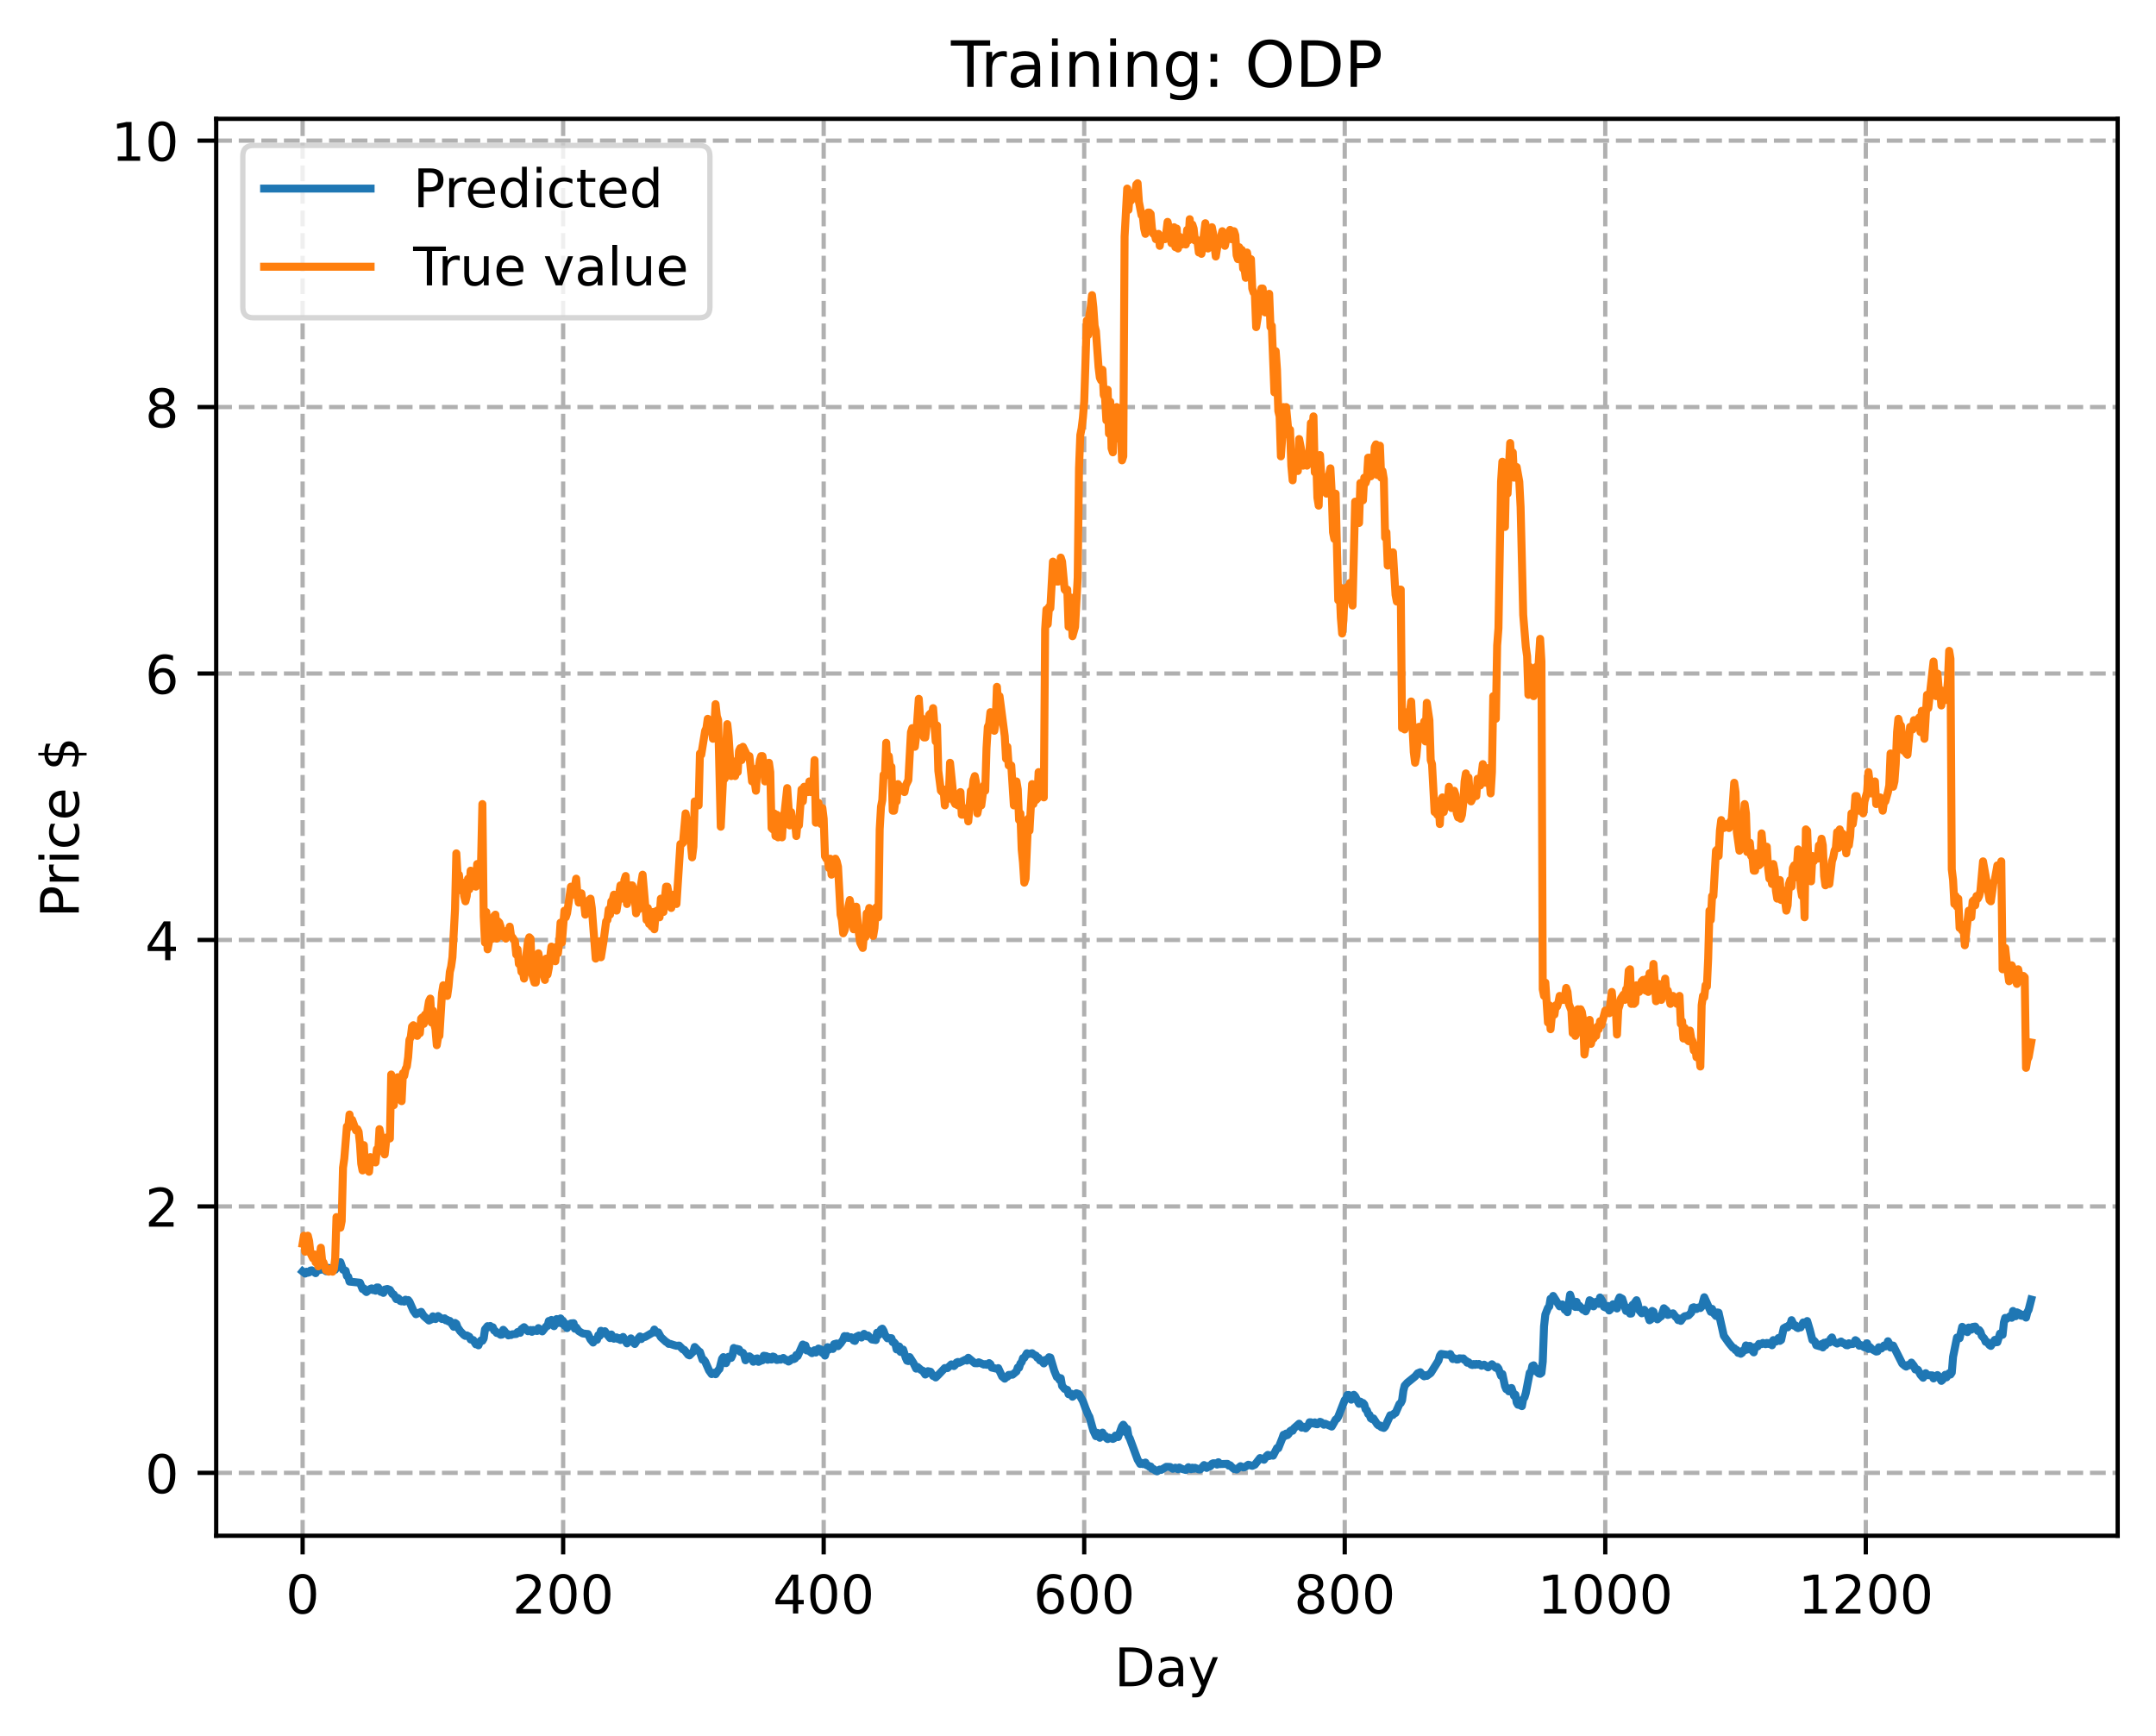<?xml version="1.0" encoding="utf-8" standalone="no"?>
<!DOCTYPE svg PUBLIC "-//W3C//DTD SVG 1.1//EN"
  "http://www.w3.org/Graphics/SVG/1.1/DTD/svg11.dtd">
<!-- Created with matplotlib (https://matplotlib.org/) -->
<svg height="325.986pt" version="1.1" viewBox="0 0 404.923 325.986" width="404.923pt" xmlns="http://www.w3.org/2000/svg" xmlns:xlink="http://www.w3.org/1999/xlink">
 <defs>
  <style type="text/css">
*{stroke-linecap:butt;stroke-linejoin:round;}
  </style>
 </defs>
 <g id="figure_1">
  <g id="patch_1">
   <path d="M 0 325.986 
L 404.923 325.986 
L 404.923 0 
L 0 0 
z
" style="fill:#ffffff;"/>
  </g>
  <g id="axes_1">
   <g id="patch_2">
    <path d="M 40.603 288.43 
L 397.723 288.43 
L 397.723 22.318 
L 40.603 22.318 
z
" style="fill:#ffffff;"/>
   </g>
   <g id="matplotlib.axis_1">
    <g id="xtick_1">
     <g id="line2d_1">
      <path clip-path="url(#p1b069fd6a5)" d="M 56.836 288.43 
L 56.836 22.318 
" style="fill:none;stroke:#b0b0b0;stroke-dasharray:2.96,1.28;stroke-dashoffset:0;stroke-width:0.8;"/>
     </g>
     <g id="line2d_2">
      <defs>
       <path d="M 0 0 
L 0 3.5 
" id="m0d81fe01cf" style="stroke:#000000;stroke-width:0.8;"/>
      </defs>
      <g>
       <use style="stroke:#000000;stroke-width:0.8;" x="56.836" xlink:href="#m0d81fe01cf" y="288.43"/>
      </g>
     </g>
     <g id="text_1">
      <!-- 0 -->
      <defs>
       <path d="M 31.781 66.406 
Q 24.172 66.406 20.328 58.906 
Q 16.5 51.422 16.5 36.375 
Q 16.5 21.391 20.328 13.891 
Q 24.172 6.391 31.781 6.391 
Q 39.453 6.391 43.281 13.891 
Q 47.125 21.391 47.125 36.375 
Q 47.125 51.422 43.281 58.906 
Q 39.453 66.406 31.781 66.406 
z
M 31.781 74.219 
Q 44.047 74.219 50.516 64.516 
Q 56.984 54.828 56.984 36.375 
Q 56.984 17.969 50.516 8.266 
Q 44.047 -1.422 31.781 -1.422 
Q 19.531 -1.422 13.062 8.266 
Q 6.594 17.969 6.594 36.375 
Q 6.594 54.828 13.062 64.516 
Q 19.531 74.219 31.781 74.219 
z
" id="DejaVuSans-48"/>
      </defs>
      <g transform="translate(53.655 303.029)scale(0.1 -0.1)">
       <use xlink:href="#DejaVuSans-48"/>
      </g>
     </g>
    </g>
    <g id="xtick_2">
     <g id="line2d_3">
      <path clip-path="url(#p1b069fd6a5)" d="M 105.766 288.43 
L 105.766 22.318 
" style="fill:none;stroke:#b0b0b0;stroke-dasharray:2.96,1.28;stroke-dashoffset:0;stroke-width:0.8;"/>
     </g>
     <g id="line2d_4">
      <g>
       <use style="stroke:#000000;stroke-width:0.8;" x="105.766" xlink:href="#m0d81fe01cf" y="288.43"/>
      </g>
     </g>
     <g id="text_2">
      <!-- 200 -->
      <defs>
       <path d="M 19.188 8.297 
L 53.609 8.297 
L 53.609 0 
L 7.328 0 
L 7.328 8.297 
Q 12.938 14.109 22.625 23.891 
Q 32.328 33.688 34.812 36.531 
Q 39.547 41.844 41.422 45.531 
Q 43.312 49.219 43.312 52.781 
Q 43.312 58.594 39.234 62.25 
Q 35.156 65.922 28.609 65.922 
Q 23.969 65.922 18.812 64.312 
Q 13.672 62.703 7.812 59.422 
L 7.812 69.391 
Q 13.766 71.781 18.938 73 
Q 24.125 74.219 28.422 74.219 
Q 39.75 74.219 46.484 68.547 
Q 53.219 62.891 53.219 53.422 
Q 53.219 48.922 51.531 44.891 
Q 49.859 40.875 45.406 35.406 
Q 44.188 33.984 37.641 27.219 
Q 31.109 20.453 19.188 8.297 
z
" id="DejaVuSans-50"/>
      </defs>
      <g transform="translate(96.223 303.029)scale(0.1 -0.1)">
       <use xlink:href="#DejaVuSans-50"/>
       <use x="63.623" xlink:href="#DejaVuSans-48"/>
       <use x="127.246" xlink:href="#DejaVuSans-48"/>
      </g>
     </g>
    </g>
    <g id="xtick_3">
     <g id="line2d_5">
      <path clip-path="url(#p1b069fd6a5)" d="M 154.697 288.43 
L 154.697 22.318 
" style="fill:none;stroke:#b0b0b0;stroke-dasharray:2.96,1.28;stroke-dashoffset:0;stroke-width:0.8;"/>
     </g>
     <g id="line2d_6">
      <g>
       <use style="stroke:#000000;stroke-width:0.8;" x="154.697" xlink:href="#m0d81fe01cf" y="288.43"/>
      </g>
     </g>
     <g id="text_3">
      <!-- 400 -->
      <defs>
       <path d="M 37.797 64.312 
L 12.891 25.391 
L 37.797 25.391 
z
M 35.203 72.906 
L 47.609 72.906 
L 47.609 25.391 
L 58.016 25.391 
L 58.016 17.188 
L 47.609 17.188 
L 47.609 0 
L 37.797 0 
L 37.797 17.188 
L 4.891 17.188 
L 4.891 26.703 
z
" id="DejaVuSans-52"/>
      </defs>
      <g transform="translate(145.153 303.029)scale(0.1 -0.1)">
       <use xlink:href="#DejaVuSans-52"/>
       <use x="63.623" xlink:href="#DejaVuSans-48"/>
       <use x="127.246" xlink:href="#DejaVuSans-48"/>
      </g>
     </g>
    </g>
    <g id="xtick_4">
     <g id="line2d_7">
      <path clip-path="url(#p1b069fd6a5)" d="M 203.628 288.43 
L 203.628 22.318 
" style="fill:none;stroke:#b0b0b0;stroke-dasharray:2.96,1.28;stroke-dashoffset:0;stroke-width:0.8;"/>
     </g>
     <g id="line2d_8">
      <g>
       <use style="stroke:#000000;stroke-width:0.8;" x="203.628" xlink:href="#m0d81fe01cf" y="288.43"/>
      </g>
     </g>
     <g id="text_4">
      <!-- 600 -->
      <defs>
       <path d="M 33.016 40.375 
Q 26.375 40.375 22.484 35.828 
Q 18.609 31.297 18.609 23.391 
Q 18.609 15.531 22.484 10.953 
Q 26.375 6.391 33.016 6.391 
Q 39.656 6.391 43.531 10.953 
Q 47.406 15.531 47.406 23.391 
Q 47.406 31.297 43.531 35.828 
Q 39.656 40.375 33.016 40.375 
z
M 52.594 71.297 
L 52.594 62.312 
Q 48.875 64.062 45.094 64.984 
Q 41.312 65.922 37.594 65.922 
Q 27.828 65.922 22.672 59.328 
Q 17.531 52.734 16.797 39.406 
Q 19.672 43.656 24.016 45.922 
Q 28.375 48.188 33.594 48.188 
Q 44.578 48.188 50.953 41.516 
Q 57.328 34.859 57.328 23.391 
Q 57.328 12.156 50.688 5.359 
Q 44.047 -1.422 33.016 -1.422 
Q 20.359 -1.422 13.672 8.266 
Q 6.984 17.969 6.984 36.375 
Q 6.984 53.656 15.188 63.938 
Q 23.391 74.219 37.203 74.219 
Q 40.922 74.219 44.703 73.484 
Q 48.484 72.75 52.594 71.297 
z
" id="DejaVuSans-54"/>
      </defs>
      <g transform="translate(194.084 303.029)scale(0.1 -0.1)">
       <use xlink:href="#DejaVuSans-54"/>
       <use x="63.623" xlink:href="#DejaVuSans-48"/>
       <use x="127.246" xlink:href="#DejaVuSans-48"/>
      </g>
     </g>
    </g>
    <g id="xtick_5">
     <g id="line2d_9">
      <path clip-path="url(#p1b069fd6a5)" d="M 252.558 288.43 
L 252.558 22.318 
" style="fill:none;stroke:#b0b0b0;stroke-dasharray:2.96,1.28;stroke-dashoffset:0;stroke-width:0.8;"/>
     </g>
     <g id="line2d_10">
      <g>
       <use style="stroke:#000000;stroke-width:0.8;" x="252.558" xlink:href="#m0d81fe01cf" y="288.43"/>
      </g>
     </g>
     <g id="text_5">
      <!-- 800 -->
      <defs>
       <path d="M 31.781 34.625 
Q 24.75 34.625 20.719 30.859 
Q 16.703 27.094 16.703 20.516 
Q 16.703 13.922 20.719 10.156 
Q 24.75 6.391 31.781 6.391 
Q 38.812 6.391 42.859 10.172 
Q 46.922 13.969 46.922 20.516 
Q 46.922 27.094 42.891 30.859 
Q 38.875 34.625 31.781 34.625 
z
M 21.922 38.812 
Q 15.578 40.375 12.031 44.719 
Q 8.5 49.078 8.5 55.328 
Q 8.5 64.062 14.719 69.141 
Q 20.953 74.219 31.781 74.219 
Q 42.672 74.219 48.875 69.141 
Q 55.078 64.062 55.078 55.328 
Q 55.078 49.078 51.531 44.719 
Q 48 40.375 41.703 38.812 
Q 48.828 37.156 52.797 32.312 
Q 56.781 27.484 56.781 20.516 
Q 56.781 9.906 50.312 4.234 
Q 43.844 -1.422 31.781 -1.422 
Q 19.734 -1.422 13.25 4.234 
Q 6.781 9.906 6.781 20.516 
Q 6.781 27.484 10.781 32.312 
Q 14.797 37.156 21.922 38.812 
z
M 18.312 54.391 
Q 18.312 48.734 21.844 45.562 
Q 25.391 42.391 31.781 42.391 
Q 38.141 42.391 41.719 45.562 
Q 45.312 48.734 45.312 54.391 
Q 45.312 60.062 41.719 63.234 
Q 38.141 66.406 31.781 66.406 
Q 25.391 66.406 21.844 63.234 
Q 18.312 60.062 18.312 54.391 
z
" id="DejaVuSans-56"/>
      </defs>
      <g transform="translate(243.015 303.029)scale(0.1 -0.1)">
       <use xlink:href="#DejaVuSans-56"/>
       <use x="63.623" xlink:href="#DejaVuSans-48"/>
       <use x="127.246" xlink:href="#DejaVuSans-48"/>
      </g>
     </g>
    </g>
    <g id="xtick_6">
     <g id="line2d_11">
      <path clip-path="url(#p1b069fd6a5)" d="M 301.489 288.43 
L 301.489 22.318 
" style="fill:none;stroke:#b0b0b0;stroke-dasharray:2.96,1.28;stroke-dashoffset:0;stroke-width:0.8;"/>
     </g>
     <g id="line2d_12">
      <g>
       <use style="stroke:#000000;stroke-width:0.8;" x="301.489" xlink:href="#m0d81fe01cf" y="288.43"/>
      </g>
     </g>
     <g id="text_6">
      <!-- 1000 -->
      <defs>
       <path d="M 12.406 8.297 
L 28.516 8.297 
L 28.516 63.922 
L 10.984 60.406 
L 10.984 69.391 
L 28.422 72.906 
L 38.281 72.906 
L 38.281 8.297 
L 54.391 8.297 
L 54.391 0 
L 12.406 0 
z
" id="DejaVuSans-49"/>
      </defs>
      <g transform="translate(288.764 303.029)scale(0.1 -0.1)">
       <use xlink:href="#DejaVuSans-49"/>
       <use x="63.623" xlink:href="#DejaVuSans-48"/>
       <use x="127.246" xlink:href="#DejaVuSans-48"/>
       <use x="190.869" xlink:href="#DejaVuSans-48"/>
      </g>
     </g>
    </g>
    <g id="xtick_7">
     <g id="line2d_13">
      <path clip-path="url(#p1b069fd6a5)" d="M 350.419 288.43 
L 350.419 22.318 
" style="fill:none;stroke:#b0b0b0;stroke-dasharray:2.96,1.28;stroke-dashoffset:0;stroke-width:0.8;"/>
     </g>
     <g id="line2d_14">
      <g>
       <use style="stroke:#000000;stroke-width:0.8;" x="350.419" xlink:href="#m0d81fe01cf" y="288.43"/>
      </g>
     </g>
     <g id="text_7">
      <!-- 1200 -->
      <g transform="translate(337.694 303.029)scale(0.1 -0.1)">
       <use xlink:href="#DejaVuSans-49"/>
       <use x="63.623" xlink:href="#DejaVuSans-50"/>
       <use x="127.246" xlink:href="#DejaVuSans-48"/>
       <use x="190.869" xlink:href="#DejaVuSans-48"/>
      </g>
     </g>
    </g>
    <g id="text_8">
     <!-- Day -->
     <defs>
      <path d="M 19.672 64.797 
L 19.672 8.109 
L 31.594 8.109 
Q 46.688 8.109 53.688 14.938 
Q 60.688 21.781 60.688 36.531 
Q 60.688 51.172 53.688 57.984 
Q 46.688 64.797 31.594 64.797 
z
M 9.812 72.906 
L 30.078 72.906 
Q 51.266 72.906 61.172 64.094 
Q 71.094 55.281 71.094 36.531 
Q 71.094 17.672 61.125 8.828 
Q 51.172 0 30.078 0 
L 9.812 0 
z
" id="DejaVuSans-68"/>
      <path d="M 34.281 27.484 
Q 23.391 27.484 19.188 25 
Q 14.984 22.516 14.984 16.5 
Q 14.984 11.719 18.141 8.906 
Q 21.297 6.109 26.703 6.109 
Q 34.188 6.109 38.703 11.406 
Q 43.219 16.703 43.219 25.484 
L 43.219 27.484 
z
M 52.203 31.203 
L 52.203 0 
L 43.219 0 
L 43.219 8.297 
Q 40.141 3.328 35.547 0.953 
Q 30.953 -1.422 24.312 -1.422 
Q 15.922 -1.422 10.953 3.297 
Q 6 8.016 6 15.922 
Q 6 25.141 12.172 29.828 
Q 18.359 34.516 30.609 34.516 
L 43.219 34.516 
L 43.219 35.406 
Q 43.219 41.609 39.141 45 
Q 35.062 48.391 27.688 48.391 
Q 23 48.391 18.547 47.266 
Q 14.109 46.141 10.016 43.891 
L 10.016 52.203 
Q 14.938 54.109 19.578 55.047 
Q 24.219 56 28.609 56 
Q 40.484 56 46.344 49.844 
Q 52.203 43.703 52.203 31.203 
z
" id="DejaVuSans-97"/>
      <path d="M 32.172 -5.078 
Q 28.375 -14.844 24.75 -17.812 
Q 21.141 -20.797 15.094 -20.797 
L 7.906 -20.797 
L 7.906 -13.281 
L 13.188 -13.281 
Q 16.891 -13.281 18.938 -11.516 
Q 21 -9.766 23.484 -3.219 
L 25.094 0.875 
L 2.984 54.688 
L 12.5 54.688 
L 29.594 11.922 
L 46.688 54.688 
L 56.203 54.688 
z
" id="DejaVuSans-121"/>
     </defs>
     <g transform="translate(209.29 316.707)scale(0.1 -0.1)">
      <use xlink:href="#DejaVuSans-68"/>
      <use x="77.002" xlink:href="#DejaVuSans-97"/>
      <use x="138.281" xlink:href="#DejaVuSans-121"/>
     </g>
    </g>
   </g>
   <g id="matplotlib.axis_2">
    <g id="ytick_1">
     <g id="line2d_15">
      <path clip-path="url(#p1b069fd6a5)" d="M 40.603 276.624 
L 397.723 276.624 
" style="fill:none;stroke:#b0b0b0;stroke-dasharray:2.96,1.28;stroke-dashoffset:0;stroke-width:0.8;"/>
     </g>
     <g id="line2d_16">
      <defs>
       <path d="M 0 0 
L -3.5 0 
" id="m0e12990ead" style="stroke:#000000;stroke-width:0.8;"/>
      </defs>
      <g>
       <use style="stroke:#000000;stroke-width:0.8;" x="40.603" xlink:href="#m0e12990ead" y="276.624"/>
      </g>
     </g>
     <g id="text_9">
      <!-- 0 -->
      <g transform="translate(27.241 280.423)scale(0.1 -0.1)">
       <use xlink:href="#DejaVuSans-48"/>
      </g>
     </g>
    </g>
    <g id="ytick_2">
     <g id="line2d_17">
      <path clip-path="url(#p1b069fd6a5)" d="M 40.603 226.58 
L 397.723 226.58 
" style="fill:none;stroke:#b0b0b0;stroke-dasharray:2.96,1.28;stroke-dashoffset:0;stroke-width:0.8;"/>
     </g>
     <g id="line2d_18">
      <g>
       <use style="stroke:#000000;stroke-width:0.8;" x="40.603" xlink:href="#m0e12990ead" y="226.58"/>
      </g>
     </g>
     <g id="text_10">
      <!-- 2 -->
      <g transform="translate(27.241 230.38)scale(0.1 -0.1)">
       <use xlink:href="#DejaVuSans-50"/>
      </g>
     </g>
    </g>
    <g id="ytick_3">
     <g id="line2d_19">
      <path clip-path="url(#p1b069fd6a5)" d="M 40.603 176.537 
L 397.723 176.537 
" style="fill:none;stroke:#b0b0b0;stroke-dasharray:2.96,1.28;stroke-dashoffset:0;stroke-width:0.8;"/>
     </g>
     <g id="line2d_20">
      <g>
       <use style="stroke:#000000;stroke-width:0.8;" x="40.603" xlink:href="#m0e12990ead" y="176.537"/>
      </g>
     </g>
     <g id="text_11">
      <!-- 4 -->
      <g transform="translate(27.241 180.336)scale(0.1 -0.1)">
       <use xlink:href="#DejaVuSans-52"/>
      </g>
     </g>
    </g>
    <g id="ytick_4">
     <g id="line2d_21">
      <path clip-path="url(#p1b069fd6a5)" d="M 40.603 126.494 
L 397.723 126.494 
" style="fill:none;stroke:#b0b0b0;stroke-dasharray:2.96,1.28;stroke-dashoffset:0;stroke-width:0.8;"/>
     </g>
     <g id="line2d_22">
      <g>
       <use style="stroke:#000000;stroke-width:0.8;" x="40.603" xlink:href="#m0e12990ead" y="126.494"/>
      </g>
     </g>
     <g id="text_12">
      <!-- 6 -->
      <g transform="translate(27.241 130.293)scale(0.1 -0.1)">
       <use xlink:href="#DejaVuSans-54"/>
      </g>
     </g>
    </g>
    <g id="ytick_5">
     <g id="line2d_23">
      <path clip-path="url(#p1b069fd6a5)" d="M 40.603 76.45 
L 397.723 76.45 
" style="fill:none;stroke:#b0b0b0;stroke-dasharray:2.96,1.28;stroke-dashoffset:0;stroke-width:0.8;"/>
     </g>
     <g id="line2d_24">
      <g>
       <use style="stroke:#000000;stroke-width:0.8;" x="40.603" xlink:href="#m0e12990ead" y="76.45"/>
      </g>
     </g>
     <g id="text_13">
      <!-- 8 -->
      <g transform="translate(27.241 80.25)scale(0.1 -0.1)">
       <use xlink:href="#DejaVuSans-56"/>
      </g>
     </g>
    </g>
    <g id="ytick_6">
     <g id="line2d_25">
      <path clip-path="url(#p1b069fd6a5)" d="M 40.603 26.407 
L 397.723 26.407 
" style="fill:none;stroke:#b0b0b0;stroke-dasharray:2.96,1.28;stroke-dashoffset:0;stroke-width:0.8;"/>
     </g>
     <g id="line2d_26">
      <g>
       <use style="stroke:#000000;stroke-width:0.8;" x="40.603" xlink:href="#m0e12990ead" y="26.407"/>
      </g>
     </g>
     <g id="text_14">
      <!-- 10 -->
      <g transform="translate(20.878 30.206)scale(0.1 -0.1)">
       <use xlink:href="#DejaVuSans-49"/>
       <use x="63.623" xlink:href="#DejaVuSans-48"/>
      </g>
     </g>
    </g>
    <g id="text_15">
     <!-- Price $ -->
     <defs>
      <path d="M 19.672 64.797 
L 19.672 37.406 
L 32.078 37.406 
Q 38.969 37.406 42.719 40.969 
Q 46.484 44.531 46.484 51.125 
Q 46.484 57.672 42.719 61.234 
Q 38.969 64.797 32.078 64.797 
z
M 9.812 72.906 
L 32.078 72.906 
Q 44.344 72.906 50.609 67.359 
Q 56.891 61.812 56.891 51.125 
Q 56.891 40.328 50.609 34.812 
Q 44.344 29.297 32.078 29.297 
L 19.672 29.297 
L 19.672 0 
L 9.812 0 
z
" id="DejaVuSans-80"/>
      <path d="M 41.109 46.297 
Q 39.594 47.172 37.812 47.578 
Q 36.031 48 33.891 48 
Q 26.266 48 22.188 43.047 
Q 18.109 38.094 18.109 28.812 
L 18.109 0 
L 9.078 0 
L 9.078 54.688 
L 18.109 54.688 
L 18.109 46.188 
Q 20.953 51.172 25.484 53.578 
Q 30.031 56 36.531 56 
Q 37.453 56 38.578 55.875 
Q 39.703 55.766 41.062 55.516 
z
" id="DejaVuSans-114"/>
      <path d="M 9.422 54.688 
L 18.406 54.688 
L 18.406 0 
L 9.422 0 
z
M 9.422 75.984 
L 18.406 75.984 
L 18.406 64.594 
L 9.422 64.594 
z
" id="DejaVuSans-105"/>
      <path d="M 48.781 52.594 
L 48.781 44.188 
Q 44.969 46.297 41.141 47.344 
Q 37.312 48.391 33.406 48.391 
Q 24.656 48.391 19.812 42.844 
Q 14.984 37.312 14.984 27.297 
Q 14.984 17.281 19.812 11.734 
Q 24.656 6.203 33.406 6.203 
Q 37.312 6.203 41.141 7.25 
Q 44.969 8.297 48.781 10.406 
L 48.781 2.094 
Q 45.016 0.344 40.984 -0.531 
Q 36.969 -1.422 32.422 -1.422 
Q 20.062 -1.422 12.781 6.344 
Q 5.516 14.109 5.516 27.297 
Q 5.516 40.672 12.859 48.328 
Q 20.219 56 33.016 56 
Q 37.156 56 41.109 55.141 
Q 45.062 54.297 48.781 52.594 
z
" id="DejaVuSans-99"/>
      <path d="M 56.203 29.594 
L 56.203 25.203 
L 14.891 25.203 
Q 15.484 15.922 20.484 11.062 
Q 25.484 6.203 34.422 6.203 
Q 39.594 6.203 44.453 7.469 
Q 49.312 8.734 54.109 11.281 
L 54.109 2.781 
Q 49.266 0.734 44.188 -0.344 
Q 39.109 -1.422 33.891 -1.422 
Q 20.797 -1.422 13.156 6.188 
Q 5.516 13.812 5.516 26.812 
Q 5.516 40.234 12.766 48.109 
Q 20.016 56 32.328 56 
Q 43.359 56 49.781 48.891 
Q 56.203 41.797 56.203 29.594 
z
M 47.219 32.234 
Q 47.125 39.594 43.094 43.984 
Q 39.062 48.391 32.422 48.391 
Q 24.906 48.391 20.391 44.141 
Q 15.875 39.891 15.188 32.172 
z
" id="DejaVuSans-101"/>
      <path id="DejaVuSans-32"/>
      <path d="M 33.797 -14.703 
L 28.906 -14.703 
L 28.859 0 
Q 23.734 0.094 18.609 1.188 
Q 13.484 2.297 8.297 4.5 
L 8.297 13.281 
Q 13.281 10.156 18.375 8.562 
Q 23.484 6.984 28.906 6.938 
L 28.906 29.203 
Q 18.109 30.953 13.203 35.156 
Q 8.297 39.359 8.297 46.688 
Q 8.297 54.641 13.625 59.219 
Q 18.953 63.812 28.906 64.5 
L 28.906 75.984 
L 33.797 75.984 
L 33.797 64.656 
Q 38.328 64.453 42.578 63.688 
Q 46.828 62.938 50.875 61.625 
L 50.875 53.078 
Q 46.828 55.125 42.547 56.25 
Q 38.281 57.375 33.797 57.562 
L 33.797 36.719 
Q 44.875 35.016 50.094 30.609 
Q 55.328 26.219 55.328 18.609 
Q 55.328 10.359 49.781 5.594 
Q 44.234 0.828 33.797 0.094 
z
M 28.906 37.594 
L 28.906 57.625 
Q 23.25 56.984 20.266 54.391 
Q 17.281 51.812 17.281 47.516 
Q 17.281 43.312 20.031 40.969 
Q 22.797 38.625 28.906 37.594 
z
M 33.797 28.219 
L 33.797 7.078 
Q 39.984 7.906 43.141 10.594 
Q 46.297 13.281 46.297 17.672 
Q 46.297 21.969 43.281 24.5 
Q 40.281 27.047 33.797 28.219 
z
" id="DejaVuSans-36"/>
     </defs>
     <g transform="translate(14.798 172.342)rotate(-90)scale(0.1 -0.1)">
      <use xlink:href="#DejaVuSans-80"/>
      <use x="58.553" xlink:href="#DejaVuSans-114"/>
      <use x="99.666" xlink:href="#DejaVuSans-105"/>
      <use x="127.449" xlink:href="#DejaVuSans-99"/>
      <use x="182.43" xlink:href="#DejaVuSans-101"/>
      <use x="243.953" xlink:href="#DejaVuSans-32"/>
      <use x="275.74" xlink:href="#DejaVuSans-36"/>
     </g>
    </g>
   </g>
   <g id="line2d_27">
    <path clip-path="url(#p1b069fd6a5)" d="M 56.836 238.793 
L 57.325 239.189 
L 57.57 238.844 
L 57.814 239.039 
L 58.059 238.967 
L 58.304 238.633 
L 58.548 238.588 
L 59.282 239.118 
L 59.527 238.628 
L 60.506 238.412 
L 60.75 238.363 
L 61.24 238.753 
L 61.484 238.565 
L 61.729 238.136 
L 62.218 238.539 
L 62.708 238.279 
L 62.952 238.47 
L 63.197 237.895 
L 63.441 237.71 
L 63.686 237.115 
L 63.931 237.049 
L 64.42 238.468 
L 64.909 238.657 
L 65.154 239.66 
L 65.399 239.791 
L 65.643 240.701 
L 67.601 240.911 
L 68.09 242.097 
L 68.335 241.978 
L 68.579 242.449 
L 68.824 242.663 
L 69.558 242.065 
L 69.802 241.979 
L 70.047 242.291 
L 70.292 242.136 
L 70.536 242.408 
L 70.781 241.8 
L 71.026 241.804 
L 71.515 242.629 
L 71.76 242.537 
L 72.004 242.821 
L 72.249 242.206 
L 72.738 242.081 
L 73.228 242.265 
L 73.717 243.044 
L 73.962 243.134 
L 74.451 244.001 
L 74.696 243.765 
L 74.94 243.957 
L 75.185 244.35 
L 75.429 244.414 
L 75.674 244.331 
L 75.919 244.46 
L 76.163 244.099 
L 76.408 244.314 
L 76.653 244.166 
L 76.897 244.472 
L 77.631 246.138 
L 78.121 246.828 
L 79.099 246.383 
L 79.589 247.161 
L 80.567 248.011 
L 81.056 247.779 
L 81.301 247.225 
L 81.79 247.74 
L 82.28 247.175 
L 83.014 247.731 
L 83.503 247.598 
L 83.748 247.982 
L 83.992 247.889 
L 84.237 248.18 
L 84.482 248.082 
L 85.216 249.188 
L 85.46 248.464 
L 85.705 248.647 
L 85.95 249.316 
L 86.439 250.018 
L 87.173 250.766 
L 87.417 250.903 
L 87.662 250.807 
L 88.151 251.063 
L 88.396 251.575 
L 88.885 251.681 
L 89.375 252.482 
L 89.619 252.26 
L 89.864 252.672 
L 90.109 252.006 
L 90.353 251.744 
L 90.598 251.821 
L 90.843 251.383 
L 91.087 249.674 
L 91.577 249.069 
L 91.821 249.273 
L 92.066 249.034 
L 92.311 249.3 
L 92.555 249.274 
L 92.8 249.889 
L 93.044 250.004 
L 93.289 250.348 
L 93.534 250.342 
L 94.023 250.695 
L 94.268 250.661 
L 94.512 249.754 
L 94.757 250.007 
L 95.002 250.438 
L 95.246 250.484 
L 95.491 250.809 
L 95.736 250.683 
L 95.98 250.739 
L 96.225 250.595 
L 96.959 250.54 
L 97.204 250.178 
L 97.448 250.169 
L 97.693 250.322 
L 97.938 249.628 
L 98.427 249.262 
L 99.161 250.021 
L 99.65 249.789 
L 99.895 250.134 
L 100.139 249.793 
L 100.629 249.948 
L 100.873 249.976 
L 101.118 249.437 
L 101.607 249.929 
L 101.852 250.056 
L 102.586 249.117 
L 102.831 249.031 
L 103.075 248.1 
L 103.32 248.605 
L 103.565 247.904 
L 104.054 249.073 
L 104.543 247.735 
L 104.788 248.489 
L 105.277 247.617 
L 105.522 248.566 
L 105.766 248.122 
L 106.011 248.956 
L 106.256 248.634 
L 106.5 249.438 
L 106.99 248.758 
L 107.234 248.556 
L 107.724 248.511 
L 107.968 249.556 
L 108.213 249.301 
L 108.702 250.002 
L 109.436 250.436 
L 110.17 250.53 
L 110.415 250.544 
L 110.904 251.563 
L 111.393 252.147 
L 111.638 251.636 
L 111.883 251.697 
L 112.127 251.631 
L 112.372 250.758 
L 112.617 250.913 
L 112.861 249.939 
L 113.351 250.436 
L 113.595 250.02 
L 114.329 251.03 
L 114.574 251.315 
L 114.819 250.636 
L 115.308 251.426 
L 115.797 251.177 
L 116.042 251.468 
L 116.287 251.313 
L 116.531 251.668 
L 116.776 251.582 
L 117.02 251.096 
L 117.754 252.305 
L 118.488 251.362 
L 118.978 252.165 
L 119.222 252.418 
L 119.956 251.277 
L 120.201 251.003 
L 120.446 251.492 
L 120.69 251.196 
L 121.18 251.086 
L 122.648 250.233 
L 122.892 249.707 
L 123.137 250.258 
L 123.626 250.229 
L 124.115 251.133 
L 125.094 252.023 
L 125.339 252.144 
L 125.583 252.396 
L 125.828 252.383 
L 126.562 252.626 
L 127.051 252.761 
L 127.541 252.716 
L 128.275 253.444 
L 128.519 253.522 
L 129.253 254.448 
L 129.498 254.557 
L 130.232 253.83 
L 130.476 252.984 
L 131.21 253.75 
L 131.455 253.916 
L 131.944 255.371 
L 132.189 255.393 
L 132.434 255.722 
L 133.168 257.393 
L 133.657 258.076 
L 134.146 257.815 
L 134.391 258.098 
L 134.88 257.359 
L 135.125 257.113 
L 135.614 255.194 
L 135.859 254.882 
L 136.348 256.016 
L 136.837 254.819 
L 137.327 255.033 
L 137.571 254.5 
L 137.816 253.168 
L 138.061 253.566 
L 138.305 253.308 
L 138.795 253.436 
L 139.039 253.884 
L 139.529 254.079 
L 139.773 254.532 
L 140.018 255.477 
L 140.263 254.986 
L 140.507 255.172 
L 140.752 254.74 
L 141.241 255.136 
L 141.486 255.754 
L 141.73 255.269 
L 142.22 255.122 
L 142.464 255.774 
L 142.954 255.534 
L 143.198 255.482 
L 143.443 254.626 
L 143.932 254.697 
L 144.177 255.386 
L 144.422 254.866 
L 144.666 255.316 
L 144.911 255.338 
L 145.156 254.775 
L 145.4 254.856 
L 145.645 255.256 
L 145.89 255.424 
L 146.134 255.384 
L 146.379 255.219 
L 146.624 255.366 
L 147.113 255.04 
L 147.602 255.461 
L 147.847 255.424 
L 148.091 255.718 
L 148.336 255.577 
L 148.581 255.243 
L 148.825 255.102 
L 149.07 255.266 
L 149.315 255.143 
L 149.559 254.485 
L 149.804 254.696 
L 150.783 252.521 
L 151.027 252.865 
L 151.272 252.7 
L 151.517 253.633 
L 151.761 253.581 
L 152.495 254.141 
L 152.74 253.995 
L 152.984 253.589 
L 153.229 254.022 
L 153.718 253.273 
L 154.208 253.475 
L 154.452 254.096 
L 154.697 254.096 
L 154.942 254.599 
L 155.431 253.015 
L 155.676 253.476 
L 156.165 253.034 
L 156.41 253.349 
L 156.654 252.456 
L 157.144 252.326 
L 157.388 252.831 
L 157.878 252.293 
L 158.367 251.576 
L 158.612 250.934 
L 158.856 251.26 
L 159.101 250.946 
L 159.345 251.283 
L 159.835 251.149 
L 160.324 251.758 
L 160.569 251.846 
L 160.813 251.072 
L 161.303 250.834 
L 161.792 251.211 
L 162.281 250.517 
L 162.771 250.985 
L 163.015 250.825 
L 163.749 251.57 
L 164.483 251.687 
L 164.728 250.295 
L 164.972 250.771 
L 165.217 250.389 
L 165.462 249.689 
L 165.706 249.542 
L 165.951 249.958 
L 166.196 250.683 
L 166.685 251.355 
L 166.93 251.297 
L 167.419 251.326 
L 167.664 252.076 
L 167.908 252.098 
L 168.153 252.389 
L 168.398 253.438 
L 168.642 253.466 
L 168.887 252.889 
L 169.132 253.911 
L 169.376 253.905 
L 169.621 253.465 
L 170.11 255.007 
L 170.355 255.558 
L 170.6 255.629 
L 170.844 254.879 
L 171.578 256.037 
L 172.067 257.048 
L 172.312 256.721 
L 173.046 257.35 
L 173.291 257.424 
L 173.78 258.157 
L 174.025 257.977 
L 174.269 257.524 
L 174.759 257.631 
L 175.248 258.429 
L 175.493 258.493 
L 175.737 258.704 
L 176.227 258.231 
L 177.45 256.935 
L 177.939 256.952 
L 178.673 256.25 
L 178.918 256.49 
L 179.162 256.567 
L 179.407 256.342 
L 179.652 255.9 
L 179.896 255.795 
L 180.141 255.946 
L 181.364 255.347 
L 181.609 255.531 
L 181.854 255.008 
L 183.077 256.027 
L 183.566 256.038 
L 183.811 255.856 
L 184.789 256.288 
L 185.034 256.198 
L 185.279 256.327 
L 185.523 256.291 
L 185.768 256.01 
L 186.013 256.208 
L 186.257 256.851 
L 187.236 257.082 
L 187.481 256.952 
L 188.215 258.522 
L 188.704 258.932 
L 188.948 258.598 
L 189.193 258.58 
L 189.438 258.23 
L 190.172 258.182 
L 190.906 257.573 
L 191.15 256.829 
L 191.395 256.88 
L 191.64 256.096 
L 191.884 255.823 
L 192.129 255.073 
L 192.374 255.024 
L 192.863 254.155 
L 193.108 254.319 
L 193.597 254.206 
L 193.842 254.148 
L 194.086 254.388 
L 194.575 254.613 
L 194.82 255.008 
L 195.065 255.023 
L 195.309 255.505 
L 195.554 255.483 
L 196.043 256.07 
L 196.288 255.413 
L 196.533 255.636 
L 197.022 254.899 
L 197.267 254.969 
L 198.001 257.429 
L 198.49 258.624 
L 198.735 258.67 
L 198.979 259.155 
L 199.224 258.844 
L 199.469 260.285 
L 199.958 260.863 
L 200.447 261.033 
L 200.692 261.853 
L 201.181 261.75 
L 201.426 262.322 
L 202.16 261.669 
L 202.649 261.84 
L 203.383 263.157 
L 203.872 264.481 
L 204.362 265.671 
L 204.606 266.107 
L 205.34 268.691 
L 205.83 269.733 
L 206.074 269.097 
L 206.319 269.3 
L 206.563 270.035 
L 206.808 269.666 
L 207.053 269.06 
L 207.297 269.79 
L 207.542 269.641 
L 207.787 270.07 
L 208.031 270.273 
L 208.276 269.996 
L 209.01 270.248 
L 209.255 270.12 
L 209.499 269.619 
L 209.989 269.902 
L 210.723 267.892 
L 210.967 267.58 
L 211.212 267.925 
L 211.457 268.998 
L 211.701 268.359 
L 211.946 269.743 
L 212.191 270.174 
L 213.658 274.128 
L 214.148 274.952 
L 214.392 274.752 
L 214.637 274.979 
L 214.882 274.962 
L 215.126 274.688 
L 215.371 275.194 
L 215.616 275.234 
L 215.86 275.474 
L 216.105 275.427 
L 216.35 275.86 
L 216.594 275.871 
L 217.084 276.247 
L 217.328 276.334 
L 217.818 276.001 
L 218.062 276.075 
L 219.041 275.488 
L 219.53 275.501 
L 219.775 275.516 
L 220.264 275.857 
L 220.753 275.651 
L 221.243 275.945 
L 221.487 275.618 
L 221.977 275.876 
L 222.711 276.082 
L 223.2 275.559 
L 223.689 275.931 
L 223.934 275.65 
L 224.179 275.858 
L 224.423 275.668 
L 225.157 275.981 
L 225.402 275.978 
L 226.136 275.161 
L 226.625 275.697 
L 226.87 275.334 
L 227.114 275.482 
L 227.359 275.345 
L 227.604 274.937 
L 227.848 274.822 
L 228.338 274.834 
L 228.582 275.068 
L 228.827 274.624 
L 229.072 274.98 
L 230.295 274.935 
L 230.539 274.932 
L 230.784 275.274 
L 231.029 275.194 
L 231.518 275.7 
L 231.763 275.891 
L 232.007 275.855 
L 232.252 275.991 
L 232.986 275.367 
L 233.475 275.599 
L 233.72 275.581 
L 234.454 275.095 
L 235.188 275.307 
L 235.677 275.091 
L 236.656 273.84 
L 237.39 274.16 
L 237.879 273.457 
L 238.124 273.246 
L 238.368 273.463 
L 238.613 273.319 
L 239.102 273.392 
L 239.836 271.964 
L 240.081 272.005 
L 240.815 270.173 
L 241.06 269.469 
L 241.304 269.725 
L 241.549 269.245 
L 241.794 269.54 
L 242.038 269.289 
L 242.283 268.801 
L 242.527 268.627 
L 242.772 268.719 
L 243.017 268.258 
L 243.995 267.391 
L 244.485 268.135 
L 244.729 267.932 
L 245.219 268.259 
L 245.708 267.695 
L 245.953 267.122 
L 246.197 267.126 
L 246.687 267.368 
L 246.931 267.143 
L 247.176 267.473 
L 247.421 267.494 
L 247.91 267.036 
L 248.155 267.125 
L 248.644 267.585 
L 248.888 267.395 
L 250.112 267.93 
L 250.601 267.078 
L 250.846 266.612 
L 251.09 266.475 
L 251.335 266.078 
L 252.558 262.949 
L 252.803 262.734 
L 253.048 262.005 
L 253.292 261.987 
L 253.782 262.878 
L 254.026 262.091 
L 254.271 261.961 
L 254.515 262.229 
L 255.249 263.655 
L 255.494 263.244 
L 255.739 263.655 
L 255.983 263.492 
L 256.228 263.778 
L 256.473 264.677 
L 256.717 264.876 
L 256.962 265.563 
L 257.207 265.722 
L 257.451 266.374 
L 257.696 266.526 
L 257.941 266.397 
L 258.675 267.518 
L 258.919 267.722 
L 259.164 267.713 
L 259.409 268.027 
L 259.898 268.183 
L 260.143 267.927 
L 261.121 265.799 
L 261.61 265.748 
L 261.855 265.456 
L 262.1 265.376 
L 262.834 263.698 
L 263.078 263.511 
L 263.323 263.008 
L 263.568 261.202 
L 263.812 260.251 
L 264.302 259.703 
L 265.77 258.514 
L 266.259 257.925 
L 266.748 257.721 
L 267.237 258.324 
L 267.482 258.492 
L 267.727 258.281 
L 267.971 258.409 
L 268.705 257.882 
L 270.173 255.528 
L 270.418 254.645 
L 270.663 254.286 
L 271.397 254.393 
L 272.131 254.476 
L 272.375 254.31 
L 272.864 255.245 
L 273.109 255.086 
L 273.598 255.351 
L 273.843 255.328 
L 274.088 255.107 
L 274.577 255.151 
L 274.822 255.129 
L 275.066 255.436 
L 275.311 255.548 
L 275.556 255.935 
L 275.8 255.836 
L 276.29 256.293 
L 276.534 256.366 
L 276.779 256.183 
L 277.024 256.334 
L 277.268 256.166 
L 277.513 256.287 
L 277.758 256.169 
L 278.247 256.508 
L 278.736 256.305 
L 279.47 256.807 
L 280.204 256.23 
L 280.938 256.901 
L 281.183 256.73 
L 281.427 257.031 
L 281.917 258.404 
L 282.161 258.057 
L 282.651 260.326 
L 282.895 260.904 
L 283.14 260.702 
L 283.385 261.314 
L 283.629 260.801 
L 283.874 260.681 
L 284.363 262.166 
L 284.608 261.937 
L 284.852 263.421 
L 285.097 263.829 
L 285.342 263.842 
L 285.831 264.092 
L 286.076 262.781 
L 286.32 262.451 
L 286.565 261.63 
L 287.299 257.826 
L 287.544 257.69 
L 287.788 256.538 
L 288.033 256.425 
L 288.278 256.945 
L 288.522 257.051 
L 288.767 257.752 
L 289.012 257.968 
L 289.256 258.023 
L 289.501 257.848 
L 289.746 255.744 
L 289.99 249.116 
L 290.235 246.897 
L 290.724 245.633 
L 290.969 245.373 
L 291.213 243.924 
L 291.458 244.187 
L 291.703 243.396 
L 292.926 245.349 
L 293.171 245.303 
L 293.415 244.992 
L 293.905 246.005 
L 294.149 246.079 
L 294.394 246.445 
L 294.883 243.16 
L 295.373 244.722 
L 295.862 245.463 
L 296.106 244.508 
L 296.351 245.474 
L 296.596 245.21 
L 297.33 246.011 
L 297.574 245.775 
L 297.819 246.293 
L 298.308 245.233 
L 298.553 244.2 
L 299.042 244.515 
L 299.287 245.351 
L 299.532 244.612 
L 299.776 244.5 
L 300.266 244.887 
L 300.51 243.69 
L 301 244.481 
L 301.244 245.441 
L 301.734 245.643 
L 301.978 245.27 
L 302.223 246.127 
L 302.467 245.896 
L 302.957 244.952 
L 303.691 245.747 
L 303.935 244.205 
L 304.18 243.662 
L 304.669 243.926 
L 305.403 246.218 
L 305.893 245.631 
L 306.137 246.717 
L 306.382 246.696 
L 306.627 245.05 
L 306.871 244.91 
L 307.361 244.199 
L 307.605 244.944 
L 307.85 246.078 
L 308.339 246.653 
L 308.584 246.124 
L 308.828 246 
L 309.073 246.423 
L 309.318 246.514 
L 309.807 247.966 
L 310.052 247.802 
L 310.296 246.214 
L 310.541 246.356 
L 310.786 247.334 
L 311.03 247.237 
L 311.275 247.794 
L 311.764 247.361 
L 312.009 247.212 
L 312.498 245.708 
L 312.988 246.134 
L 313.232 246.959 
L 313.966 246.719 
L 314.211 246.662 
L 314.7 247.316 
L 314.945 247.505 
L 315.189 247.939 
L 315.434 247.647 
L 315.679 248.083 
L 316.168 247.397 
L 316.413 247.204 
L 316.902 247.115 
L 317.147 247.035 
L 317.636 246.523 
L 317.881 245.603 
L 318.125 245.519 
L 318.615 245.858 
L 318.859 245.594 
L 319.104 245.546 
L 319.349 245.668 
L 319.593 245.404 
L 320.082 243.639 
L 320.572 244.714 
L 321.306 246.376 
L 321.55 245.82 
L 321.795 246.567 
L 322.284 247.159 
L 322.529 246.494 
L 322.774 246.532 
L 323.752 250.873 
L 324.731 252.258 
L 325.465 253.142 
L 325.71 253.196 
L 325.954 253.579 
L 326.199 253.555 
L 326.443 254.087 
L 326.688 253.939 
L 326.933 254.257 
L 327.177 254.091 
L 327.422 253.61 
L 327.667 253.621 
L 327.911 252.689 
L 328.156 253.463 
L 328.401 252.792 
L 328.645 252.781 
L 329.135 253.725 
L 329.379 253.992 
L 329.624 252.986 
L 330.113 252.881 
L 330.358 252.399 
L 330.847 252.443 
L 331.092 252.225 
L 331.581 252.457 
L 331.826 252.222 
L 332.07 252.407 
L 332.315 252.232 
L 332.56 252.227 
L 332.804 252.658 
L 333.049 251.691 
L 333.538 251.971 
L 334.028 251.282 
L 334.272 251.839 
L 334.517 251.668 
L 335.006 249.462 
L 335.496 249.192 
L 335.74 249.302 
L 335.985 248.9 
L 336.23 248.812 
L 336.474 247.946 
L 336.964 248.997 
L 337.208 248.922 
L 337.453 249.32 
L 337.698 249.438 
L 337.942 249.173 
L 338.187 249.304 
L 338.676 248.364 
L 338.921 248.693 
L 339.41 248.11 
L 339.899 249.748 
L 340.389 251.66 
L 340.633 251.75 
L 340.878 252.002 
L 341.123 252.663 
L 341.857 252.869 
L 342.101 252.43 
L 342.346 253.068 
L 342.591 252.193 
L 342.835 252.661 
L 343.08 252.074 
L 343.569 252.156 
L 343.814 251.451 
L 344.058 251.19 
L 344.303 251.925 
L 345.037 252.342 
L 345.771 251.955 
L 346.016 252.224 
L 346.26 252.238 
L 346.75 252.639 
L 346.994 252.667 
L 347.239 252.281 
L 347.484 252.474 
L 347.728 252.379 
L 347.973 252.424 
L 348.218 252.217 
L 348.462 251.706 
L 348.707 251.863 
L 349.196 252.748 
L 349.441 252.607 
L 350.175 253.047 
L 350.419 252.49 
L 350.664 252.289 
L 350.909 253.352 
L 351.153 252.958 
L 351.643 253.433 
L 352.377 253.842 
L 352.621 253.799 
L 352.866 253.029 
L 353.355 253.27 
L 353.845 252.702 
L 354.089 252.887 
L 354.334 252.746 
L 354.579 251.904 
L 354.823 252.354 
L 355.068 253.092 
L 355.313 252.818 
L 355.557 252.715 
L 357.27 256.12 
L 357.759 256.528 
L 358.004 256.668 
L 358.248 256.386 
L 358.493 256.322 
L 358.738 256.43 
L 358.982 255.913 
L 359.472 256.548 
L 359.716 257.209 
L 359.961 257.138 
L 360.206 257.269 
L 360.695 258.211 
L 361.184 258.757 
L 361.429 258.089 
L 361.674 257.902 
L 361.918 258.269 
L 362.897 258.313 
L 363.141 258.889 
L 363.386 258.602 
L 363.631 258.656 
L 363.875 258.26 
L 364.12 258.476 
L 364.609 259.347 
L 364.854 259.135 
L 365.343 258.204 
L 365.588 258.686 
L 366.077 257.894 
L 366.322 258.157 
L 366.567 257.792 
L 366.811 254.822 
L 367.545 251.209 
L 368.034 251.341 
L 368.524 249.194 
L 368.768 249.455 
L 369.258 249.517 
L 369.502 250.19 
L 369.747 249.331 
L 370.236 249.726 
L 370.481 249.224 
L 370.97 249.15 
L 371.46 249.972 
L 371.704 249.796 
L 371.949 250.129 
L 372.194 250.878 
L 372.683 251.42 
L 372.928 252.016 
L 373.172 251.997 
L 373.662 252.639 
L 373.906 252.783 
L 374.64 251.65 
L 374.885 252.099 
L 375.129 252.076 
L 375.619 250.467 
L 375.863 250.757 
L 376.108 250.693 
L 376.353 248.377 
L 376.597 247.52 
L 376.842 247.714 
L 377.576 247.149 
L 377.821 247.495 
L 378.065 246.217 
L 378.555 247.201 
L 378.799 246.474 
L 379.289 246.698 
L 379.533 247.087 
L 379.778 247.133 
L 380.022 246.923 
L 380.512 247.459 
L 380.756 246.453 
L 381.001 245.988 
L 381.49 244.076 
L 381.49 244.076 
" style="fill:none;stroke:#1f77b4;stroke-linecap:square;stroke-width:1.5;"/>
   </g>
   <g id="line2d_28">
    <path clip-path="url(#p1b069fd6a5)" d="M 56.836 233.586 
L 57.081 232.085 
L 57.325 235.088 
L 57.57 234.087 
L 57.814 232.085 
L 58.059 233.086 
L 58.304 235.338 
L 58.793 236.339 
L 59.038 235.588 
L 59.282 237.089 
L 59.527 236.589 
L 59.772 237.84 
L 60.261 234.337 
L 60.506 236.839 
L 60.75 237.089 
L 61.24 238.591 
L 61.484 238.341 
L 61.729 238.841 
L 61.974 238.341 
L 62.218 238.341 
L 62.463 238.841 
L 62.708 238.341 
L 62.952 236.339 
L 63.197 228.582 
L 63.441 230.083 
L 63.686 229.583 
L 63.931 230.584 
L 64.175 229.333 
L 64.42 219.324 
L 64.665 217.573 
L 65.154 211.567 
L 65.399 211.818 
L 65.643 209.315 
L 65.888 211.317 
L 66.133 210.316 
L 66.867 212.318 
L 67.111 212.068 
L 67.356 212.568 
L 67.601 214.82 
L 67.845 218.573 
L 68.09 219.825 
L 68.335 215.07 
L 68.579 219.574 
L 68.824 218.573 
L 69.069 218.824 
L 69.313 220.075 
L 69.558 217.322 
L 69.802 218.073 
L 70.047 217.573 
L 70.292 217.823 
L 70.536 218.323 
L 70.781 215.821 
L 71.026 216.322 
L 71.27 212.068 
L 72.249 216.822 
L 72.494 214.57 
L 72.738 213.569 
L 72.983 213.569 
L 73.228 213.819 
L 73.472 201.809 
L 73.962 207.564 
L 74.206 205.062 
L 74.451 204.061 
L 74.696 202.309 
L 74.94 204.812 
L 75.185 202.56 
L 75.429 206.813 
L 75.674 201.559 
L 75.919 202.059 
L 76.163 200.808 
L 76.408 200.308 
L 76.653 198.556 
L 76.897 195.303 
L 77.142 194.803 
L 77.387 192.801 
L 77.631 192.551 
L 77.876 193.802 
L 78.365 194.553 
L 78.61 193.802 
L 78.855 194.052 
L 79.099 191.3 
L 79.344 191.05 
L 79.589 192.301 
L 79.833 190.549 
L 80.078 191.05 
L 80.567 188.047 
L 80.812 187.547 
L 81.056 192.051 
L 81.301 189.799 
L 81.546 192.301 
L 81.79 193.302 
L 82.035 196.304 
L 82.28 194.803 
L 82.524 194.553 
L 83.014 186.546 
L 83.258 185.044 
L 83.748 186.045 
L 83.992 187.046 
L 84.237 185.295 
L 84.482 182.542 
L 84.726 181.541 
L 84.971 179.79 
L 85.46 170.782 
L 85.705 160.273 
L 85.95 164.527 
L 86.194 164.276 
L 86.439 166.528 
L 86.684 167.279 
L 86.928 165.778 
L 87.173 168.28 
L 87.417 169.281 
L 87.662 168.28 
L 87.907 165.027 
L 88.151 167.029 
L 88.396 163.526 
L 88.641 164.026 
L 88.885 166.278 
L 89.13 164.276 
L 89.375 166.528 
L 89.619 162.275 
L 89.864 165.027 
L 90.109 164.026 
L 90.353 161.774 
L 90.598 151.015 
L 90.843 172.033 
L 91.087 177.038 
L 91.332 171.283 
L 91.577 178.289 
L 92.066 175.786 
L 92.311 175.786 
L 92.555 176.287 
L 92.8 172.033 
L 93.044 171.783 
L 93.289 176.287 
L 93.534 173.034 
L 93.778 173.284 
L 94.023 174.035 
L 94.268 175.786 
L 94.512 175.286 
L 94.757 175.286 
L 95.002 176.287 
L 95.246 174.786 
L 95.491 175.286 
L 95.736 174.035 
L 95.98 175.786 
L 96.225 176.037 
L 96.714 176.787 
L 96.959 179.289 
L 97.204 178.289 
L 97.448 181.041 
L 97.693 180.541 
L 97.938 182.542 
L 98.182 182.292 
L 98.427 183.793 
L 98.916 178.789 
L 99.161 176.787 
L 99.405 176.037 
L 99.65 176.287 
L 99.895 182.793 
L 100.384 184.544 
L 100.629 184.544 
L 101.118 179.039 
L 101.363 180.541 
L 101.852 181.792 
L 102.341 184.044 
L 102.586 180.04 
L 102.831 183.043 
L 103.075 181.792 
L 103.565 177.788 
L 103.809 179.79 
L 104.054 180.04 
L 104.299 180.541 
L 104.543 177.788 
L 104.788 179.039 
L 105.032 177.038 
L 105.277 173.284 
L 105.522 177.038 
L 106.011 171.032 
L 106.256 172.283 
L 106.5 171.533 
L 107.234 166.528 
L 107.479 168.03 
L 107.724 168.03 
L 108.213 165.027 
L 108.458 168.03 
L 108.702 169.531 
L 108.947 168.28 
L 109.192 167.78 
L 109.436 169.531 
L 109.681 169.531 
L 109.926 171.783 
L 110.17 169.781 
L 110.415 170.282 
L 110.66 169.031 
L 110.904 168.78 
L 111.149 170.532 
L 111.883 180.04 
L 112.127 178.789 
L 112.372 178.289 
L 112.617 176.787 
L 112.861 179.79 
L 113.351 176.787 
L 113.84 173.034 
L 114.085 172.784 
L 114.329 170.782 
L 114.574 171.783 
L 114.819 169.281 
L 115.063 169.031 
L 115.308 168.03 
L 115.553 170.031 
L 115.797 171.032 
L 116.531 166.278 
L 116.776 166.528 
L 117.02 168.78 
L 117.265 165.277 
L 117.51 164.527 
L 117.754 169.781 
L 117.999 167.78 
L 118.244 168.28 
L 118.488 166.278 
L 118.733 166.278 
L 118.978 167.029 
L 119.222 168.78 
L 119.467 171.533 
L 119.712 170.532 
L 119.956 170.782 
L 120.201 167.279 
L 120.69 164.276 
L 121.424 172.784 
L 121.669 170.532 
L 121.914 173.535 
L 122.158 172.784 
L 122.403 174.035 
L 122.648 171.283 
L 122.892 174.535 
L 123.137 171.533 
L 123.381 171.032 
L 123.871 172.283 
L 124.115 168.78 
L 124.36 169.281 
L 124.605 171.283 
L 125.094 166.528 
L 125.339 166.528 
L 125.828 169.281 
L 126.073 170.532 
L 126.317 168.78 
L 126.562 168.03 
L 126.807 168.53 
L 127.051 169.781 
L 127.785 158.522 
L 128.03 158.522 
L 128.275 158.271 
L 128.764 152.767 
L 129.008 154.268 
L 129.253 157.521 
L 129.498 156.77 
L 129.742 158.271 
L 129.987 161.024 
L 130.232 159.022 
L 130.476 150.515 
L 130.721 151.015 
L 130.966 150.515 
L 131.21 151.265 
L 131.455 141.507 
L 131.7 141.757 
L 132.434 137.253 
L 132.678 136.753 
L 132.923 135.001 
L 133.168 135.251 
L 133.412 136.252 
L 133.657 136.002 
L 133.902 138.754 
L 134.146 136.753 
L 134.391 132.249 
L 134.636 134.501 
L 134.88 135.251 
L 135.369 155.269 
L 135.859 145.01 
L 136.103 146.261 
L 136.593 136.002 
L 136.837 138.254 
L 137.327 145.76 
L 137.571 144.76 
L 137.816 143.008 
L 138.061 145.76 
L 138.305 144.76 
L 138.55 145.01 
L 138.795 141.006 
L 139.039 140.506 
L 139.284 142.758 
L 139.529 140.256 
L 140.507 142.257 
L 140.752 142.007 
L 141.241 146.761 
L 141.73 146.761 
L 141.975 148.513 
L 142.22 144.259 
L 142.464 144.509 
L 142.709 142.758 
L 142.954 142.007 
L 143.198 142.007 
L 143.443 143.759 
L 143.688 146.761 
L 143.932 145.76 
L 144.422 143.258 
L 144.666 145.01 
L 144.911 155.519 
L 145.156 155.769 
L 145.4 152.767 
L 145.645 157.02 
L 145.89 153.017 
L 146.134 157.27 
L 146.379 156.019 
L 146.624 155.519 
L 146.868 157.27 
L 147.113 153.267 
L 147.357 152.516 
L 147.847 148.012 
L 148.336 155.018 
L 148.581 152.516 
L 148.825 154.518 
L 149.07 154.018 
L 149.315 154.268 
L 149.559 157.02 
L 149.804 154.518 
L 150.049 155.018 
L 150.538 148.263 
L 150.783 150.515 
L 151.027 147.762 
L 151.272 148.012 
L 151.517 147.762 
L 151.761 148.763 
L 152.006 146.761 
L 152.251 148.763 
L 152.495 148.012 
L 152.74 148.012 
L 152.984 142.758 
L 153.229 154.518 
L 153.474 151.766 
L 153.718 150.765 
L 154.208 154.768 
L 154.452 151.766 
L 154.697 153.767 
L 154.942 160.773 
L 155.186 161.274 
L 155.431 161.274 
L 155.676 163.025 
L 155.92 161.274 
L 156.165 164.276 
L 156.41 162.525 
L 156.654 162.525 
L 156.899 161.274 
L 157.144 161.774 
L 157.388 162.775 
L 157.878 171.783 
L 158.122 172.784 
L 158.367 175.286 
L 158.612 174.786 
L 158.856 173.785 
L 159.101 173.284 
L 159.345 170.282 
L 159.59 169.031 
L 160.079 171.533 
L 160.324 174.535 
L 160.569 173.034 
L 160.813 170.282 
L 161.303 175.286 
L 161.547 177.038 
L 162.037 178.038 
L 162.281 175.286 
L 162.526 176.037 
L 162.771 171.533 
L 163.015 172.033 
L 163.26 170.532 
L 163.749 174.786 
L 163.994 175.786 
L 164.239 174.285 
L 164.483 170.532 
L 164.728 170.282 
L 164.972 172.283 
L 165.217 155.769 
L 165.462 151.515 
L 165.706 150.264 
L 165.951 145.51 
L 166.196 145.76 
L 166.44 139.505 
L 166.685 144.259 
L 166.93 142.007 
L 167.174 144.259 
L 167.419 144.009 
L 167.664 152.266 
L 167.908 152.266 
L 168.153 150.515 
L 168.398 150.515 
L 168.642 147.262 
L 169.376 148.513 
L 169.621 148.263 
L 169.866 148.763 
L 170.11 147.512 
L 170.6 146.511 
L 171.089 137.503 
L 171.333 136.753 
L 171.578 140.005 
L 171.823 140.256 
L 172.067 138.254 
L 172.557 131.248 
L 172.801 134.751 
L 173.046 135.502 
L 173.291 135.001 
L 173.535 138.504 
L 173.78 138.504 
L 174.025 136.252 
L 174.269 136.002 
L 174.514 134.251 
L 174.759 134 
L 175.003 134.501 
L 175.248 132.999 
L 175.737 139.255 
L 175.982 136.252 
L 176.227 144.76 
L 176.716 148.513 
L 176.96 148.763 
L 177.205 148.263 
L 177.45 151.265 
L 177.694 148.763 
L 177.939 149.764 
L 178.184 150.014 
L 178.428 143.258 
L 179.162 150.515 
L 179.407 151.015 
L 179.652 151.015 
L 179.896 151.265 
L 180.141 151.015 
L 180.386 148.763 
L 180.63 153.017 
L 180.875 153.017 
L 181.364 152.516 
L 181.609 151.766 
L 181.854 154.268 
L 182.343 148.513 
L 182.588 148.763 
L 182.832 146.511 
L 183.077 145.76 
L 183.321 147.012 
L 183.566 152.767 
L 184.055 150.264 
L 184.3 151.265 
L 184.789 147.512 
L 185.034 148.513 
L 185.279 140.506 
L 185.523 136.502 
L 185.768 136.002 
L 186.013 133.75 
L 186.257 136.753 
L 186.747 137.253 
L 186.991 135.752 
L 187.236 128.996 
L 187.481 132.499 
L 187.725 130.747 
L 188.704 138.254 
L 188.948 142.508 
L 189.193 140.256 
L 189.438 143.759 
L 189.927 143.759 
L 190.416 151.265 
L 190.661 150.264 
L 190.906 146.761 
L 191.15 148.263 
L 191.395 154.018 
L 191.64 152.767 
L 191.884 159.522 
L 192.129 162.025 
L 192.374 165.778 
L 192.618 165.027 
L 193.108 153.767 
L 193.352 156.019 
L 193.842 147.262 
L 194.086 151.015 
L 194.331 148.763 
L 194.575 150.264 
L 194.82 150.014 
L 195.065 145.01 
L 195.309 148.263 
L 195.554 149.264 
L 195.799 146.011 
L 196.043 149.764 
L 196.288 118.237 
L 196.533 114.483 
L 196.777 117.236 
L 197.022 113.983 
L 197.267 114.233 
L 197.756 105.476 
L 198.001 108.478 
L 198.245 106.727 
L 198.49 109.229 
L 198.735 109.229 
L 198.979 108.728 
L 199.224 104.725 
L 199.469 105.476 
L 199.958 110.73 
L 200.203 110.98 
L 200.447 110.73 
L 200.692 117.736 
L 200.936 117.486 
L 201.181 112.231 
L 201.426 119.488 
L 201.915 117.736 
L 202.404 108.478 
L 202.649 87.96 
L 202.894 81.705 
L 203.138 80.454 
L 203.383 78.452 
L 203.628 75.45 
L 204.117 60.186 
L 204.362 62.939 
L 204.606 59.186 
L 204.851 57.684 
L 205.096 55.432 
L 205.34 57.684 
L 205.585 61.187 
L 205.83 62.188 
L 206.319 68.944 
L 206.563 70.946 
L 206.808 71.446 
L 207.053 69.444 
L 207.297 74.199 
L 207.542 74.699 
L 207.787 78.953 
L 208.031 73.198 
L 208.276 81.455 
L 208.521 75.45 
L 208.765 84.207 
L 209.01 84.958 
L 209.255 78.202 
L 209.499 80.954 
L 209.744 76.45 
L 209.989 78.452 
L 210.233 82.456 
L 210.478 78.702 
L 210.723 86.459 
L 210.967 85.709 
L 211.212 44.423 
L 211.701 35.415 
L 211.946 39.418 
L 212.191 36.416 
L 212.435 37.667 
L 212.68 37.167 
L 212.924 36.166 
L 213.169 36.666 
L 213.414 34.664 
L 213.658 34.414 
L 213.903 37.917 
L 214.392 40.419 
L 214.637 40.67 
L 214.882 42.921 
L 215.126 43.922 
L 215.616 39.919 
L 215.86 39.919 
L 216.105 40.169 
L 216.35 42.921 
L 216.594 43.922 
L 216.839 43.922 
L 217.084 44.923 
L 217.328 44.923 
L 217.573 43.922 
L 217.818 46.174 
L 218.062 44.423 
L 218.307 44.673 
L 218.551 44.423 
L 218.796 44.923 
L 219.041 43.672 
L 219.285 41.67 
L 219.775 43.922 
L 220.019 45.674 
L 220.264 45.424 
L 220.509 42.671 
L 220.753 46.425 
L 220.998 42.921 
L 221.243 46.675 
L 221.487 44.423 
L 221.732 45.674 
L 221.977 45.924 
L 222.221 44.673 
L 222.466 44.673 
L 222.711 45.924 
L 222.955 43.172 
L 223.2 45.173 
L 223.445 41.17 
L 223.689 44.923 
L 223.934 42.171 
L 224.179 42.921 
L 224.423 45.173 
L 224.668 44.923 
L 224.912 45.424 
L 225.157 47.425 
L 225.402 45.924 
L 225.646 47.676 
L 226.38 41.921 
L 226.625 45.424 
L 226.87 46.675 
L 227.114 44.173 
L 227.359 42.921 
L 227.604 42.671 
L 227.848 43.922 
L 228.338 48.176 
L 228.827 45.173 
L 229.072 45.424 
L 229.561 43.422 
L 229.806 43.672 
L 230.05 46.174 
L 230.539 43.922 
L 230.784 44.673 
L 231.029 43.172 
L 231.273 44.923 
L 231.518 43.422 
L 231.763 43.422 
L 232.007 44.173 
L 232.252 47.926 
L 232.497 48.676 
L 232.741 46.425 
L 232.986 47.425 
L 233.231 46.925 
L 233.475 50.428 
L 233.72 50.428 
L 233.965 52.179 
L 234.209 47.425 
L 234.699 50.178 
L 234.943 48.676 
L 235.188 54.181 
L 235.433 54.932 
L 235.677 55.182 
L 235.922 61.438 
L 236.167 59.936 
L 236.9 54.181 
L 237.145 54.181 
L 237.39 58.185 
L 237.634 58.685 
L 237.879 56.683 
L 238.124 55.683 
L 238.368 55.182 
L 238.613 61.438 
L 238.858 61.187 
L 239.347 73.698 
L 239.592 65.941 
L 239.836 69.444 
L 240.081 77.201 
L 240.326 78.202 
L 240.57 85.709 
L 240.815 82.205 
L 241.06 76.45 
L 241.304 76.951 
L 241.549 76.45 
L 242.038 81.705 
L 242.283 80.704 
L 242.527 87.46 
L 242.772 90.212 
L 243.017 85.208 
L 243.261 87.96 
L 243.506 87.71 
L 243.751 88.461 
L 243.995 82.456 
L 244.485 84.958 
L 244.729 87.46 
L 244.974 86.459 
L 245.219 87.21 
L 245.463 87.46 
L 245.708 86.709 
L 245.953 84.457 
L 246.197 79.453 
L 246.442 80.954 
L 246.687 78.202 
L 246.931 88.711 
L 247.176 85.709 
L 247.421 93.465 
L 247.665 94.967 
L 247.91 85.458 
L 248.155 89.462 
L 248.399 90.463 
L 248.644 90.212 
L 248.888 92.214 
L 249.133 92.715 
L 249.378 89.462 
L 249.622 89.212 
L 249.867 87.96 
L 250.112 92.464 
L 250.356 99.971 
L 250.601 101.222 
L 250.846 92.715 
L 251.335 112.732 
L 251.58 110.23 
L 251.824 115.985 
L 252.069 118.987 
L 252.314 116.485 
L 252.558 110.48 
L 252.803 112.732 
L 253.048 110.23 
L 253.292 111.731 
L 253.537 109.479 
L 254.026 113.733 
L 254.515 94.216 
L 254.76 98.219 
L 255.005 97.969 
L 255.249 98.219 
L 255.494 90.713 
L 255.739 91.213 
L 255.983 93.966 
L 256.228 89.712 
L 256.473 90.713 
L 256.717 89.962 
L 256.962 85.959 
L 257.207 85.959 
L 257.451 89.462 
L 257.696 88.711 
L 257.941 88.711 
L 258.185 83.957 
L 258.43 83.457 
L 258.675 89.212 
L 258.919 85.208 
L 259.164 83.707 
L 259.409 89.712 
L 259.653 88.461 
L 259.898 89.962 
L 260.143 100.972 
L 260.387 99.971 
L 260.632 106.226 
L 260.876 104.475 
L 261.121 103.724 
L 261.366 105.726 
L 261.61 103.724 
L 262.1 111.731 
L 262.344 112.982 
L 262.589 112.982 
L 262.834 110.73 
L 263.078 110.73 
L 263.323 136.753 
L 263.568 135.001 
L 263.812 137.003 
L 264.057 134.501 
L 264.302 133.75 
L 264.546 136.002 
L 265.036 131.748 
L 265.525 141.257 
L 265.77 143.258 
L 266.014 142.007 
L 266.503 136.502 
L 266.748 136.502 
L 266.993 136.753 
L 267.237 137.754 
L 267.482 135.502 
L 267.727 139.255 
L 267.971 131.999 
L 268.461 135.251 
L 268.705 142.758 
L 268.95 143.509 
L 269.439 152.516 
L 269.684 152.016 
L 269.929 153.017 
L 270.173 150.515 
L 270.418 154.768 
L 270.663 150.264 
L 270.907 149.764 
L 271.152 152.516 
L 271.641 149.764 
L 271.886 151.015 
L 272.131 147.762 
L 272.62 151.766 
L 273.109 148.513 
L 273.354 149.264 
L 273.598 152.767 
L 273.843 153.517 
L 274.088 150.765 
L 274.332 153.767 
L 274.577 153.017 
L 274.822 150.765 
L 275.066 146.761 
L 275.311 145.26 
L 275.556 147.512 
L 275.8 146.011 
L 276.045 149.264 
L 276.29 150.515 
L 276.534 150.014 
L 276.779 148.513 
L 277.024 148.513 
L 277.268 149.514 
L 277.513 146.261 
L 278.002 147.512 
L 278.491 143.509 
L 278.736 146.261 
L 278.981 147.012 
L 279.47 144.259 
L 279.715 146.011 
L 279.959 149.013 
L 280.204 145.01 
L 280.449 130.747 
L 280.938 135.001 
L 281.183 121.239 
L 281.427 117.986 
L 281.917 90.463 
L 282.161 86.709 
L 282.651 98.97 
L 282.895 87.71 
L 283.14 92.715 
L 283.629 83.206 
L 283.874 87.46 
L 284.118 84.958 
L 284.363 89.712 
L 284.852 87.71 
L 285.342 90.463 
L 285.586 95.217 
L 286.076 115.484 
L 286.565 121.489 
L 286.81 123.241 
L 287.054 130.497 
L 287.299 125.243 
L 287.544 125.993 
L 287.788 129.496 
L 288.033 130.747 
L 288.278 129.997 
L 288.522 125.243 
L 288.767 127.995 
L 289.256 119.988 
L 289.501 124.242 
L 289.746 185.795 
L 289.99 187.046 
L 290.235 184.544 
L 290.724 192.051 
L 290.969 188.798 
L 291.213 193.302 
L 291.458 190.799 
L 291.703 190.049 
L 291.947 190.549 
L 292.192 188.798 
L 292.437 189.048 
L 292.681 188.297 
L 292.926 187.046 
L 293.171 187.296 
L 293.415 187.797 
L 293.66 187.797 
L 293.905 187.296 
L 294.149 185.545 
L 294.394 186.296 
L 294.639 188.547 
L 295.128 189.799 
L 295.373 194.052 
L 295.617 192.301 
L 295.862 194.553 
L 296.106 194.052 
L 296.351 189.548 
L 296.596 190.299 
L 296.84 189.548 
L 297.085 190.049 
L 297.33 191.55 
L 297.574 198.056 
L 298.553 191.55 
L 298.798 196.054 
L 299.042 195.053 
L 299.287 195.053 
L 299.532 194.302 
L 299.776 194.553 
L 300.021 192.801 
L 300.266 193.302 
L 300.51 191.8 
L 300.755 192.551 
L 301.489 189.799 
L 301.978 189.799 
L 302.223 190.299 
L 302.712 186.296 
L 302.957 188.798 
L 303.201 190.049 
L 303.446 188.798 
L 303.691 194.302 
L 303.935 189.548 
L 304.18 188.798 
L 304.425 187.547 
L 304.914 186.796 
L 305.159 187.797 
L 305.403 185.795 
L 305.648 185.545 
L 305.893 182.292 
L 306.137 182.042 
L 306.382 188.547 
L 306.627 188.047 
L 306.871 188.547 
L 307.116 188.297 
L 307.361 185.044 
L 307.605 186.045 
L 307.85 186.296 
L 308.339 184.294 
L 308.584 184.044 
L 308.828 184.544 
L 309.073 186.045 
L 309.318 183.793 
L 309.562 186.296 
L 309.807 182.793 
L 310.052 182.793 
L 310.296 184.794 
L 310.541 181.041 
L 311.03 188.047 
L 311.275 187.046 
L 311.52 184.794 
L 311.764 186.796 
L 312.009 187.797 
L 312.743 183.793 
L 312.988 186.546 
L 313.232 186.045 
L 313.722 188.547 
L 313.966 187.296 
L 314.211 187.046 
L 314.7 188.297 
L 314.945 188.547 
L 315.189 188.297 
L 315.434 187.046 
L 315.679 192.301 
L 315.923 191.8 
L 316.168 195.053 
L 316.413 193.051 
L 316.657 195.053 
L 317.147 195.554 
L 317.391 193.552 
L 317.636 195.053 
L 317.881 195.554 
L 318.125 197.305 
L 318.37 196.304 
L 318.615 198.556 
L 318.859 197.806 
L 319.104 197.806 
L 319.349 200.308 
L 319.593 188.798 
L 319.838 187.046 
L 320.082 187.296 
L 320.327 185.044 
L 320.572 185.295 
L 320.816 180.04 
L 321.061 171.032 
L 321.306 172.784 
L 321.55 168.28 
L 321.795 168.28 
L 322.284 159.773 
L 322.529 159.522 
L 322.774 160.773 
L 323.018 156.019 
L 323.263 154.018 
L 323.752 155.519 
L 324.242 154.768 
L 324.486 155.018 
L 324.731 155.519 
L 324.976 154.268 
L 325.22 154.018 
L 325.71 147.012 
L 325.954 148.763 
L 326.199 156.27 
L 326.688 159.773 
L 326.933 156.52 
L 327.177 158.021 
L 327.667 151.015 
L 327.911 152.767 
L 328.156 160.023 
L 328.645 158.271 
L 328.89 160.773 
L 329.135 161.024 
L 329.379 163.526 
L 329.624 163.526 
L 329.869 160.273 
L 330.358 162.525 
L 330.603 162.275 
L 330.847 156.52 
L 331.337 161.774 
L 331.581 160.773 
L 331.826 159.022 
L 332.07 163.025 
L 332.315 165.027 
L 332.56 164.527 
L 332.804 166.028 
L 333.049 162.275 
L 333.294 163.526 
L 333.538 167.279 
L 333.783 168.78 
L 334.028 166.028 
L 334.272 165.277 
L 334.517 169.031 
L 335.006 167.279 
L 335.496 171.032 
L 335.74 170.031 
L 335.985 166.028 
L 336.23 165.277 
L 336.474 166.528 
L 336.719 163.025 
L 336.964 162.525 
L 337.208 164.777 
L 337.453 163.025 
L 337.698 159.522 
L 337.942 160.523 
L 338.187 166.779 
L 338.431 168.28 
L 338.676 165.277 
L 338.921 172.283 
L 339.165 155.769 
L 339.41 156.019 
L 339.655 162.275 
L 339.899 162.275 
L 340.144 165.528 
L 340.389 160.773 
L 340.633 161.774 
L 340.878 161.024 
L 341.123 161.024 
L 341.367 161.274 
L 341.612 158.772 
L 341.857 160.023 
L 342.101 157.521 
L 342.346 158.772 
L 342.591 164.527 
L 342.835 166.278 
L 343.08 163.776 
L 343.325 163.276 
L 343.569 166.028 
L 344.058 161.774 
L 344.303 161.024 
L 344.548 159.773 
L 344.792 159.272 
L 345.037 156.27 
L 345.282 159.272 
L 345.526 155.769 
L 345.771 157.02 
L 346.016 156.52 
L 346.26 156.77 
L 346.505 157.521 
L 346.75 160.273 
L 346.994 158.271 
L 347.239 158.772 
L 347.484 157.02 
L 347.728 152.767 
L 347.973 154.768 
L 348.218 153.017 
L 348.462 149.514 
L 348.707 149.514 
L 349.196 152.266 
L 349.441 151.015 
L 349.686 150.765 
L 349.93 152.767 
L 350.175 150.515 
L 350.664 148.763 
L 350.909 145.01 
L 351.398 149.013 
L 351.887 147.012 
L 352.132 146.761 
L 352.377 151.015 
L 352.621 150.765 
L 352.866 150.765 
L 353.111 149.764 
L 353.6 152.266 
L 353.845 150.515 
L 354.089 150.515 
L 354.579 148.763 
L 354.823 147.512 
L 355.068 141.507 
L 355.313 147.512 
L 355.557 147.762 
L 355.802 146.761 
L 356.046 143.509 
L 356.291 137.503 
L 356.536 135.001 
L 356.78 136.002 
L 357.025 136.252 
L 357.514 141.006 
L 357.759 140.506 
L 358.004 141.507 
L 358.248 141.757 
L 358.738 136.502 
L 358.982 137.003 
L 359.227 137.003 
L 359.472 135.251 
L 359.716 135.502 
L 359.961 135.502 
L 360.45 134.751 
L 360.695 137.503 
L 360.94 133.5 
L 361.429 138.754 
L 361.918 130.497 
L 362.163 132.999 
L 363.141 124.242 
L 363.631 130.747 
L 363.875 126.494 
L 364.12 129.496 
L 364.365 129.496 
L 364.609 132.499 
L 364.854 129.747 
L 365.099 130.998 
L 365.343 131.498 
L 365.588 130.747 
L 365.833 127.995 
L 366.077 122.24 
L 366.322 123.741 
L 366.567 163.276 
L 366.811 165.277 
L 367.056 169.781 
L 367.301 168.28 
L 367.545 170.282 
L 367.79 168.78 
L 368.034 174.285 
L 368.279 173.535 
L 368.524 174.786 
L 368.768 174.285 
L 369.013 177.538 
L 369.747 171.032 
L 369.992 172.033 
L 370.236 172.283 
L 370.481 169.281 
L 370.726 169.031 
L 370.97 170.031 
L 371.215 168.28 
L 371.46 168.78 
L 371.704 168.28 
L 371.949 167.279 
L 372.438 161.774 
L 372.928 164.527 
L 373.662 169.031 
L 373.906 169.281 
L 374.395 165.778 
L 374.64 165.277 
L 375.129 162.525 
L 375.619 163.276 
L 375.863 161.774 
L 376.108 182.042 
L 376.353 181.792 
L 376.597 178.038 
L 377.087 182.542 
L 377.331 184.294 
L 377.821 181.291 
L 378.31 182.542 
L 378.555 184.044 
L 378.799 184.794 
L 379.044 182.042 
L 379.289 183.293 
L 379.533 183.293 
L 379.778 183.793 
L 380.022 183.293 
L 380.267 183.543 
L 380.512 200.558 
L 380.756 199.057 
L 381.001 198.556 
L 381.49 195.804 
L 381.49 195.804 
" style="fill:none;stroke:#ff7f0e;stroke-linecap:square;stroke-width:1.5;"/>
   </g>
   <g id="patch_3">
    <path d="M 40.603 288.43 
L 40.603 22.318 
" style="fill:none;stroke:#000000;stroke-linecap:square;stroke-linejoin:miter;stroke-width:0.8;"/>
   </g>
   <g id="patch_4">
    <path d="M 397.723 288.43 
L 397.723 22.318 
" style="fill:none;stroke:#000000;stroke-linecap:square;stroke-linejoin:miter;stroke-width:0.8;"/>
   </g>
   <g id="patch_5">
    <path d="M 40.603 288.43 
L 397.723 288.43 
" style="fill:none;stroke:#000000;stroke-linecap:square;stroke-linejoin:miter;stroke-width:0.8;"/>
   </g>
   <g id="patch_6">
    <path d="M 40.603 22.318 
L 397.723 22.318 
" style="fill:none;stroke:#000000;stroke-linecap:square;stroke-linejoin:miter;stroke-width:0.8;"/>
   </g>
   <g id="text_16">
    <!-- Training: ODP -->
    <defs>
     <path d="M -0.297 72.906 
L 61.375 72.906 
L 61.375 64.594 
L 35.5 64.594 
L 35.5 0 
L 25.594 0 
L 25.594 64.594 
L -0.297 64.594 
z
" id="DejaVuSans-84"/>
     <path d="M 54.891 33.016 
L 54.891 0 
L 45.906 0 
L 45.906 32.719 
Q 45.906 40.484 42.875 44.328 
Q 39.844 48.188 33.797 48.188 
Q 26.516 48.188 22.312 43.547 
Q 18.109 38.922 18.109 30.906 
L 18.109 0 
L 9.078 0 
L 9.078 54.688 
L 18.109 54.688 
L 18.109 46.188 
Q 21.344 51.125 25.703 53.562 
Q 30.078 56 35.797 56 
Q 45.219 56 50.047 50.172 
Q 54.891 44.344 54.891 33.016 
z
" id="DejaVuSans-110"/>
     <path d="M 45.406 27.984 
Q 45.406 37.75 41.375 43.109 
Q 37.359 48.484 30.078 48.484 
Q 22.859 48.484 18.828 43.109 
Q 14.797 37.75 14.797 27.984 
Q 14.797 18.266 18.828 12.891 
Q 22.859 7.516 30.078 7.516 
Q 37.359 7.516 41.375 12.891 
Q 45.406 18.266 45.406 27.984 
z
M 54.391 6.781 
Q 54.391 -7.172 48.188 -13.984 
Q 42 -20.797 29.203 -20.797 
Q 24.469 -20.797 20.266 -20.094 
Q 16.062 -19.391 12.109 -17.922 
L 12.109 -9.188 
Q 16.062 -11.328 19.922 -12.344 
Q 23.781 -13.375 27.781 -13.375 
Q 36.625 -13.375 41.016 -8.766 
Q 45.406 -4.156 45.406 5.172 
L 45.406 9.625 
Q 42.625 4.781 38.281 2.391 
Q 33.938 0 27.875 0 
Q 17.828 0 11.672 7.656 
Q 5.516 15.328 5.516 27.984 
Q 5.516 40.672 11.672 48.328 
Q 17.828 56 27.875 56 
Q 33.938 56 38.281 53.609 
Q 42.625 51.219 45.406 46.391 
L 45.406 54.688 
L 54.391 54.688 
z
" id="DejaVuSans-103"/>
     <path d="M 11.719 12.406 
L 22.016 12.406 
L 22.016 0 
L 11.719 0 
z
M 11.719 51.703 
L 22.016 51.703 
L 22.016 39.312 
L 11.719 39.312 
z
" id="DejaVuSans-58"/>
     <path d="M 39.406 66.219 
Q 28.656 66.219 22.328 58.203 
Q 16.016 50.203 16.016 36.375 
Q 16.016 22.609 22.328 14.594 
Q 28.656 6.594 39.406 6.594 
Q 50.141 6.594 56.422 14.594 
Q 62.703 22.609 62.703 36.375 
Q 62.703 50.203 56.422 58.203 
Q 50.141 66.219 39.406 66.219 
z
M 39.406 74.219 
Q 54.734 74.219 63.906 63.938 
Q 73.094 53.656 73.094 36.375 
Q 73.094 19.141 63.906 8.859 
Q 54.734 -1.422 39.406 -1.422 
Q 24.031 -1.422 14.812 8.828 
Q 5.609 19.094 5.609 36.375 
Q 5.609 53.656 14.812 63.938 
Q 24.031 74.219 39.406 74.219 
z
" id="DejaVuSans-79"/>
    </defs>
    <g transform="translate(178.603 16.318)scale(0.12 -0.12)">
     <use xlink:href="#DejaVuSans-84"/>
     <use x="46.334" xlink:href="#DejaVuSans-114"/>
     <use x="87.447" xlink:href="#DejaVuSans-97"/>
     <use x="148.727" xlink:href="#DejaVuSans-105"/>
     <use x="176.51" xlink:href="#DejaVuSans-110"/>
     <use x="239.889" xlink:href="#DejaVuSans-105"/>
     <use x="267.672" xlink:href="#DejaVuSans-110"/>
     <use x="331.051" xlink:href="#DejaVuSans-103"/>
     <use x="394.527" xlink:href="#DejaVuSans-58"/>
     <use x="428.219" xlink:href="#DejaVuSans-32"/>
     <use x="460.006" xlink:href="#DejaVuSans-79"/>
     <use x="538.717" xlink:href="#DejaVuSans-68"/>
     <use x="615.719" xlink:href="#DejaVuSans-80"/>
    </g>
   </g>
   <g id="legend_1">
    <g id="patch_7">
     <path d="M 47.603 59.674 
L 131.331 59.674 
Q 133.331 59.674 133.331 57.674 
L 133.331 29.318 
Q 133.331 27.318 131.331 27.318 
L 47.603 27.318 
Q 45.603 27.318 45.603 29.318 
L 45.603 57.674 
Q 45.603 59.674 47.603 59.674 
z
" style="fill:#ffffff;opacity:0.8;stroke:#cccccc;stroke-linejoin:miter;"/>
    </g>
    <g id="line2d_29">
     <path d="M 49.603 35.417 
L 69.603 35.417 
" style="fill:none;stroke:#1f77b4;stroke-linecap:square;stroke-width:1.5;"/>
    </g>
    <g id="line2d_30"/>
    <g id="text_17">
     <!-- Predicted -->
     <defs>
      <path d="M 45.406 46.391 
L 45.406 75.984 
L 54.391 75.984 
L 54.391 0 
L 45.406 0 
L 45.406 8.203 
Q 42.578 3.328 38.25 0.953 
Q 33.938 -1.422 27.875 -1.422 
Q 17.969 -1.422 11.734 6.484 
Q 5.516 14.406 5.516 27.297 
Q 5.516 40.188 11.734 48.094 
Q 17.969 56 27.875 56 
Q 33.938 56 38.25 53.625 
Q 42.578 51.266 45.406 46.391 
z
M 14.797 27.297 
Q 14.797 17.391 18.875 11.75 
Q 22.953 6.109 30.078 6.109 
Q 37.203 6.109 41.297 11.75 
Q 45.406 17.391 45.406 27.297 
Q 45.406 37.203 41.297 42.844 
Q 37.203 48.484 30.078 48.484 
Q 22.953 48.484 18.875 42.844 
Q 14.797 37.203 14.797 27.297 
z
" id="DejaVuSans-100"/>
      <path d="M 18.312 70.219 
L 18.312 54.688 
L 36.812 54.688 
L 36.812 47.703 
L 18.312 47.703 
L 18.312 18.016 
Q 18.312 11.328 20.141 9.422 
Q 21.969 7.516 27.594 7.516 
L 36.812 7.516 
L 36.812 0 
L 27.594 0 
Q 17.188 0 13.234 3.875 
Q 9.281 7.766 9.281 18.016 
L 9.281 47.703 
L 2.688 47.703 
L 2.688 54.688 
L 9.281 54.688 
L 9.281 70.219 
z
" id="DejaVuSans-116"/>
     </defs>
     <g transform="translate(77.603 38.917)scale(0.1 -0.1)">
      <use xlink:href="#DejaVuSans-80"/>
      <use x="58.553" xlink:href="#DejaVuSans-114"/>
      <use x="97.416" xlink:href="#DejaVuSans-101"/>
      <use x="158.939" xlink:href="#DejaVuSans-100"/>
      <use x="222.416" xlink:href="#DejaVuSans-105"/>
      <use x="250.199" xlink:href="#DejaVuSans-99"/>
      <use x="305.18" xlink:href="#DejaVuSans-116"/>
      <use x="344.389" xlink:href="#DejaVuSans-101"/>
      <use x="405.912" xlink:href="#DejaVuSans-100"/>
     </g>
    </g>
    <g id="line2d_31">
     <path d="M 49.603 50.095 
L 69.603 50.095 
" style="fill:none;stroke:#ff7f0e;stroke-linecap:square;stroke-width:1.5;"/>
    </g>
    <g id="line2d_32"/>
    <g id="text_18">
     <!-- True value -->
     <defs>
      <path d="M 8.5 21.578 
L 8.5 54.688 
L 17.484 54.688 
L 17.484 21.922 
Q 17.484 14.156 20.5 10.266 
Q 23.531 6.391 29.594 6.391 
Q 36.859 6.391 41.078 11.031 
Q 45.312 15.672 45.312 23.688 
L 45.312 54.688 
L 54.297 54.688 
L 54.297 0 
L 45.312 0 
L 45.312 8.406 
Q 42.047 3.422 37.719 1 
Q 33.406 -1.422 27.688 -1.422 
Q 18.266 -1.422 13.375 4.438 
Q 8.5 10.297 8.5 21.578 
z
M 31.109 56 
z
" id="DejaVuSans-117"/>
      <path d="M 2.984 54.688 
L 12.5 54.688 
L 29.594 8.797 
L 46.688 54.688 
L 56.203 54.688 
L 35.688 0 
L 23.484 0 
z
" id="DejaVuSans-118"/>
      <path d="M 9.422 75.984 
L 18.406 75.984 
L 18.406 0 
L 9.422 0 
z
" id="DejaVuSans-108"/>
     </defs>
     <g transform="translate(77.603 53.595)scale(0.1 -0.1)">
      <use xlink:href="#DejaVuSans-84"/>
      <use x="46.334" xlink:href="#DejaVuSans-114"/>
      <use x="87.447" xlink:href="#DejaVuSans-117"/>
      <use x="150.826" xlink:href="#DejaVuSans-101"/>
      <use x="212.35" xlink:href="#DejaVuSans-32"/>
      <use x="244.137" xlink:href="#DejaVuSans-118"/>
      <use x="303.316" xlink:href="#DejaVuSans-97"/>
      <use x="364.596" xlink:href="#DejaVuSans-108"/>
      <use x="392.379" xlink:href="#DejaVuSans-117"/>
      <use x="455.758" xlink:href="#DejaVuSans-101"/>
     </g>
    </g>
   </g>
  </g>
 </g>
 <defs>
  <clipPath id="p1b069fd6a5">
   <rect height="266.112" width="357.12" x="40.603" y="22.318"/>
  </clipPath>
 </defs>
</svg>
